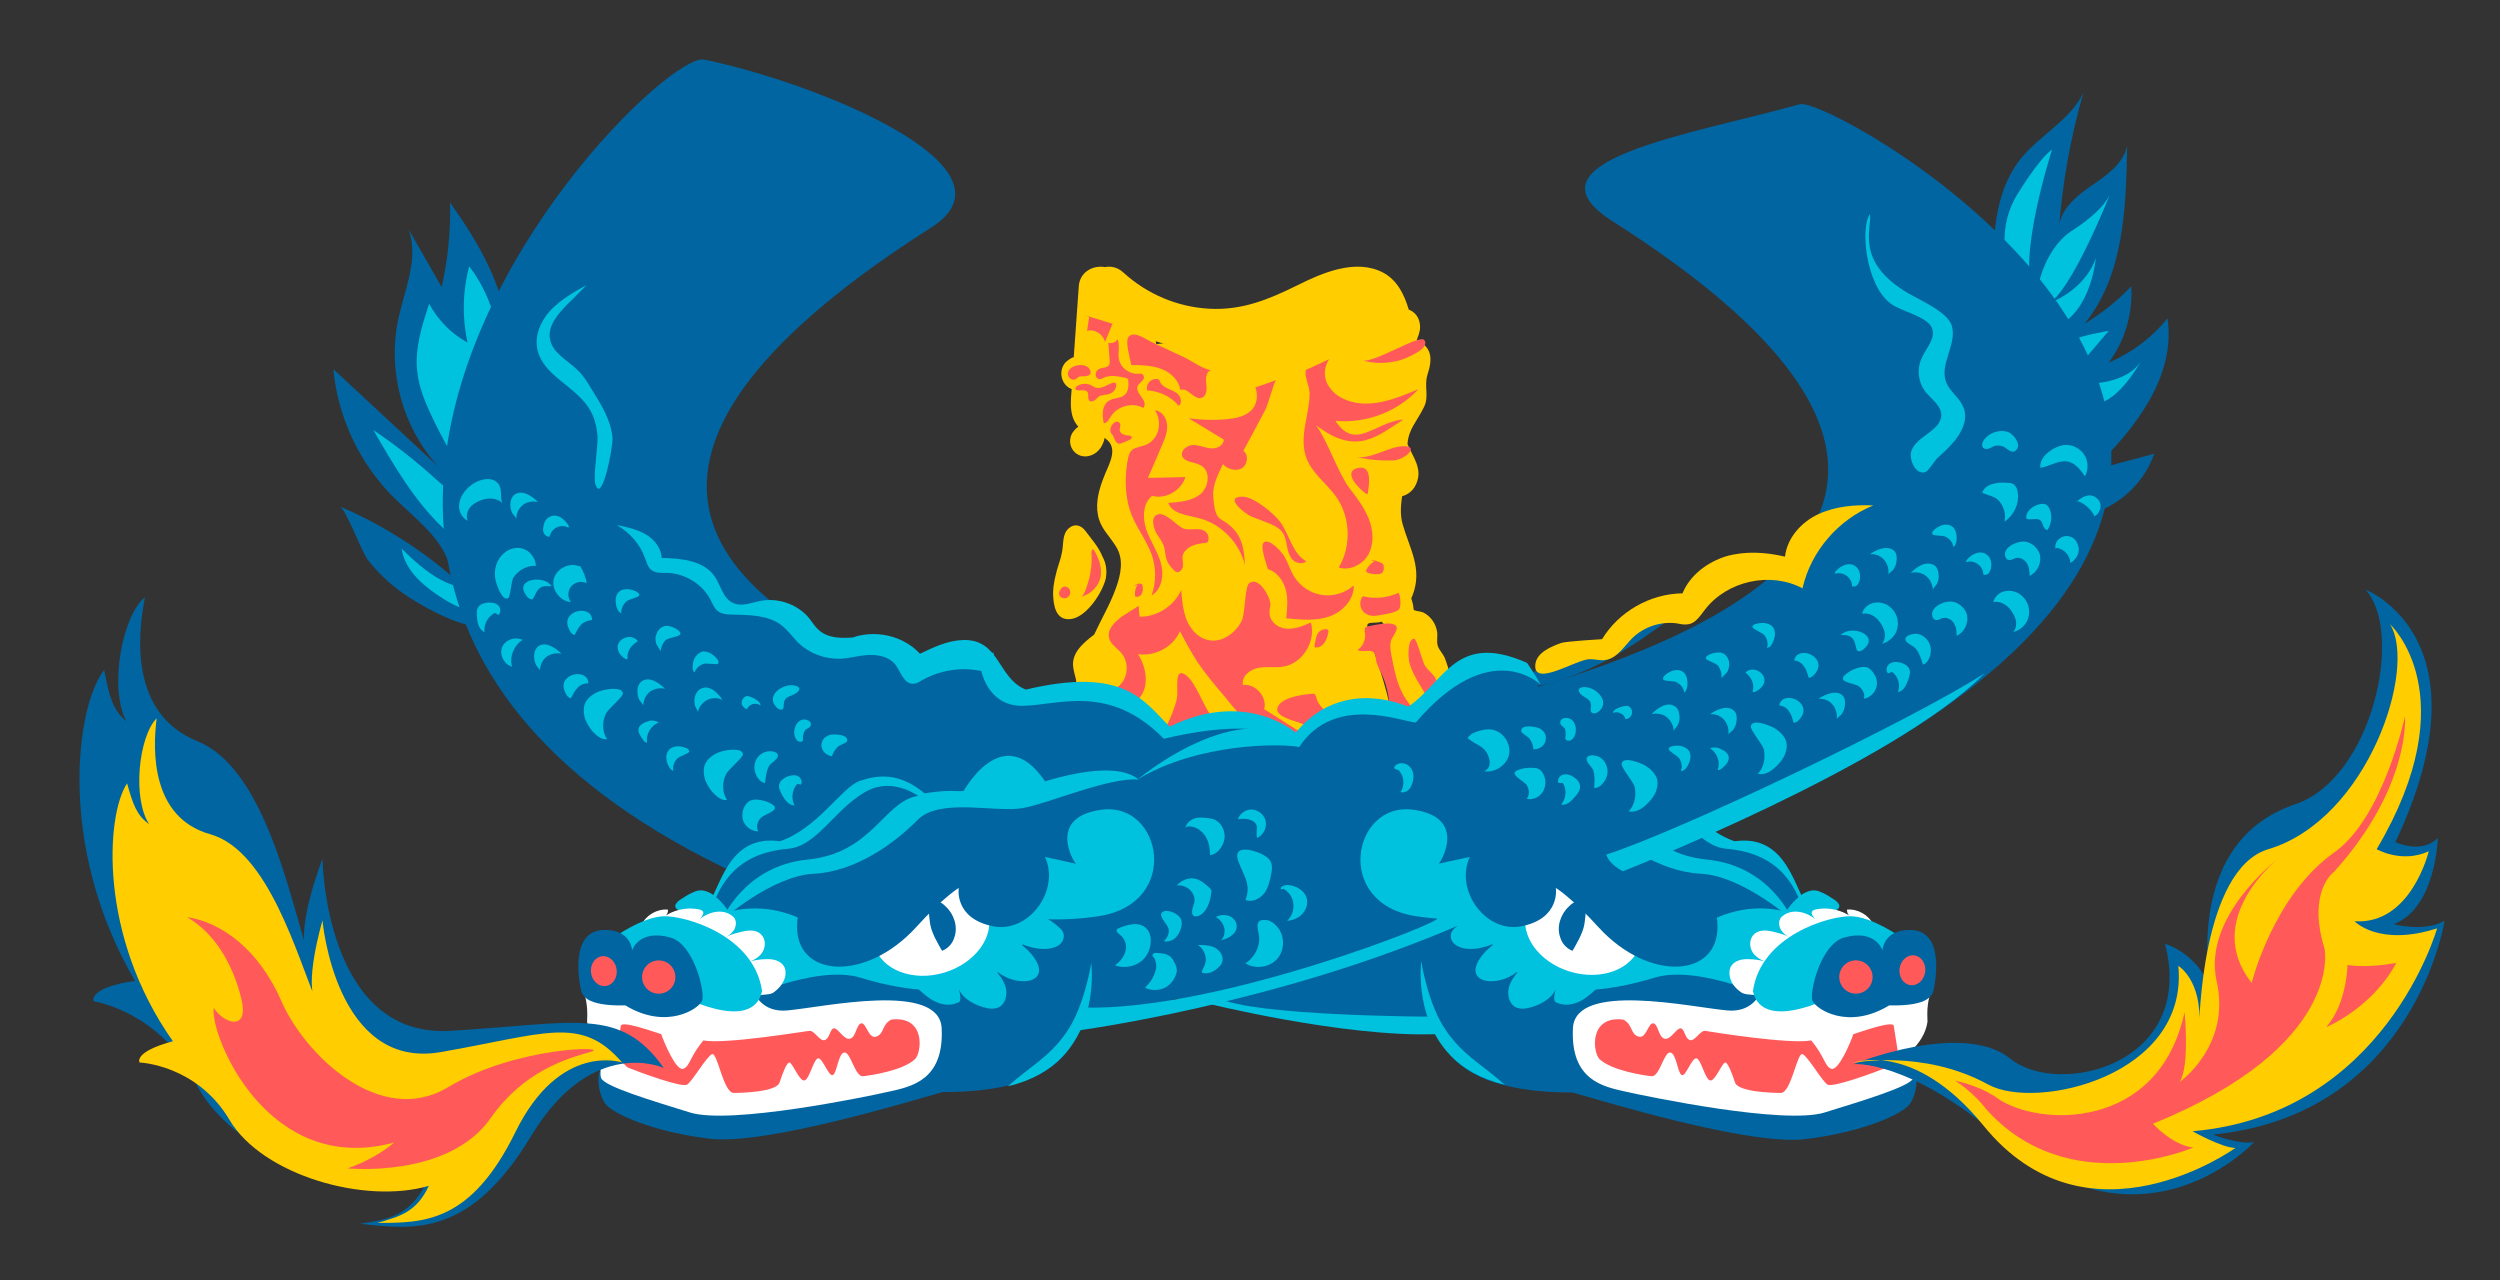 <?xml version="1.0" encoding="utf-8"?>
<!-- Generator: Adobe Illustrator 22.0.1, SVG Export Plug-In . SVG Version: 6.00 Build 0)  -->
<!DOCTYPE svg PUBLIC "-//W3C//DTD SVG 1.1//EN" "http://www.w3.org/Graphics/SVG/1.1/DTD/svg11.dtd">
<svg version="1.1" id="Layer_1" xmlns="http://www.w3.org/2000/svg" xmlns:xlink="http://www.w3.org/1999/xlink" x="0px" y="0px"
	 viewBox="0 0 600 307.3" style="enable-background:new 0 0 600 307.3;" xml:space="preserve">
<rect x="0" y="0" width="600" height="307.3" fill="#333333" stroke="none"/>
<style type="text/css">
	.st0{fill:#FFCD00;}
	.st1{fill:#FF595A;}
	.st2{fill:#0065A1;}
	.st3{fill:#00C1DE;}
	.st4{fill:#FFFFFF;}
</style>
<g>
	<g>
		<path class="st0" d="M257.4,86.2C257.4,86.2,257.4,86.2,257.4,86.2C257.3,86.2,257.3,86.2,257.4,86.2z"/>
		<path class="st0" d="M349.6,166.6c-1.4-2.9-1.7-5.9-2.9-8.8c-0.4-0.9-1.3-1.8-1.6-2.7c-0.4-1.2,0-2.3-0.2-3.5
			c-0.3-1.9-1.5-3.7-3.3-4.6c-0.7-0.3-1.7-0.3-2.3-0.6c-0.1-0.5-0.1-0.9-0.2-1.4c-0.1-0.5-0.3-1-0.4-1.4c0.1-0.2,0.2-0.5,0.3-0.7
			c2.5-6.4-0.7-11.2-2.4-17.2c-0.6-2.2-0.4-4.4-0.1-6.6c1.5-0.4,2.8-1.5,3.4-3c1.6-3.6-0.8-6.4-2.1-9.5c0.2-3.6,2.3-5.5,3.9-8.8
			c1.4-2.7,0-5,0.9-7.9c1.2-3.7,1.2-6.5-2.6-8.3c0.1-0.2,0.2-0.3,0.2-0.5c0.5-1.2,0.8-2.4,0.5-3.7c-0.3-1.5-1.3-2.6-2.6-3.1
			c-1.1-3.7-2.8-7.1-6.2-8.9c-6.6-3.4-14.6,0.1-20.6,3.1c-6.9,3.4-13.2,6-21,5.6c-7.7-0.4-15-3.5-20.7-8.7c-1.3-1.2-2.9-1.6-4.4-1.3
			c-2.8-0.5-6.1,1.1-6.3,4.7c-0.4,5.6-0.8,11.3-1.2,16.9c-0.1,0.1-0.2,0.1-0.3,0.1c-0.6,0.3-1.2,0.7-1.7,1.2
			c-1.6,1.8-1.2,4.8,0.9,6.1c0.2,0.1,0.4,0.2,0.6,0.3c0,0.4-0.1,0.8-0.1,1.2c-0.2,2.7-0.3,5.6,1.7,7.8c-0.6,0.4-1.1,1-1.5,1.6
			c-1,1.9-0.4,4.2,1.6,5.2c2,0.9,4.2-0.1,5.3-1.8c0.4-0.7,0.8-1.5,0.9-2.3c0.4,0.3,0.8,0.6,1.2,1.1c1.7,2.4-0.4,5.7-1.3,8.1
			c-1.2,3-2.1,6.1-1.5,9.3c0.6,3.2,2.7,4.9,4.3,7.5c2,3.1,1.2,6.8,0,10.1c-1.4,3.9-3.5,7.4-5.2,11.1c-2.8,2.1-5.6,4.6-5,8
			c0.3,2.1,0.9,2.6,0.7,5c-0.1,1.1-0.4,1.8-0.2,3c0.5,2.6,2.6,3.7,0.7,6.6c-1.8,2.7,2.5,5.2,4.3,2.5c0.1-0.2,0.3-0.4,0.4-0.6
			c0.2,0.5,0.4,1,0.6,1.5c2.3,5.6-0.6,12.3,4.3,16.8c4.4,4,11.5,3.9,17.1,4c7.7,0.1,15.5-0.7,23.1-2.3c6.5-1.4,14.3-3.2,19.8-7.2
			c12-8.6,2.8-27,0-37.9c-0.7-2.6,0-2.1,2.1-2.3c0.4,0,0.7-0.1,1.1-0.2c0.3,0.4,0.6,0.7,0.9,1c-0.1,0.4-0.1,0.8,0,1.2
			c0,0.2,0.1,0.4,0.2,0.6c-1,2.1-0.4,4.7,0.4,6.9c0.9,2.5,1.8,5.3,2.9,8c0.2,1.2,0.4,2.4,0.7,3.6c0.6,2.7,0.7,7,4,7.8
			c2.1,0.5,4.1-0.6,5.5-2.2c2.4-0.1,4.5-1.6,4.8-4.5C351.1,170,350.5,168.3,349.6,166.6z M277.5,82.6c0-0.2,0-0.3-0.1-0.5
			c0-0.1,0-0.2,0-0.2c0.6,0.2,1.2,0.4,1.9,0.6C278.7,82.4,278.1,82.5,277.5,82.6z"/>
	</g>
	<path class="st0" d="M264.6,133.6c-0.9-2.3-2.7-4.3-4.2-6.3c-1-1.3-2.6-1.7-3.9-0.5c-1.6,1.4-1.2,3.6-1.6,5.6
		c-0.1,0.5-0.2,1-0.3,1.4c-0.4,1.4-0.9,2.7-1.2,4.1c-0.4,1.5-0.8,3.7-0.6,5.7c0.2,2.8,1.2,5.6,4.6,4.9c3.6-0.8,7.2-6.3,8-9.7
		C265.7,137,265.5,135.2,264.6,133.6z"/>
</g>
<g>
	<g>
		<path class="st1" d="M271.2,122.5c1.2,3.8,3.9,6.9,5.2,10.6c1.1,3.1,1.1,6.6,0,9.8c2.5-1.5,3-5,2.2-7.8c-0.8-2.8-2.5-5.2-3.5-8
			c-0.9-2.8-0.9-6.2,1.4-8.1c3.3,0.9,7-1.3,8-4.5c-3,0.1-6,0.1-9,0.2c1.1-2.6,2.3-5.2,3.4-7.9c0.7-1.5,1.3-3.1,1.2-4.8
			s-1.3-3.4-2.9-3.5c1.3,1.9,1.3,4.7-0.1,6.6c-2.2,3.1-5.6,1.1-6.3,4.6C269.9,113.6,269.9,118.7,271.2,122.5z"/>
		<path class="st1" d="M275.5,93.7c2.8,0.2,5.6,1.5,7.4,3.7c0.8-0.6,0.6-1.9-0.1-2.7s-1.7-1-2.6-1.5c-0.9-0.4-1.8-1.1-2-2.1
			c-0.8-0.3-1.7-0.1-2.3,0.5c-0.6,0.6-0.8,1.5-0.5,2.3"/>
		<path class="st1" d="M271.5,87.6c2.4,0,4.9,0.1,7.1,0.9c2.3,0.8,4.3,2.7,4.7,5.1c1.7-0.8,3.2,2.4,5,1.9c1.3-0.3,1.4-2.1,1.2-3.4
			c-0.2-1.3,0-3.1,1.3-3.3c-1.5,0.2-5.3-2.5-6.7-3.1c-2.5-1.2-5-2.3-7.5-3.5c-1.5-0.7-4.4-2.9-5.7-1.4
			C269.9,81.9,271.3,86.2,271.5,87.6z"/>
		<path class="st1" d="M261.4,76.1c-0.2,1.1-0.3,2.2-0.5,3.3c1.8-0.5,3.9,0.8,4.3,2.7c0.6-1.5,1.2-2.9,1.8-4.4
			c-2.2-0.7-4.3-1.3-6.5-2"/>
		<path class="st1" d="M300.2,98.6c-1.5,1.4-3.7,1.8-5.7,2c-3.1,0.3-6.1,0.2-9.2-0.2c2.8,1.7,5.6,3.4,8.4,5.1c0,1.4-1.7,2.3-3.1,2.1
			c-1.4-0.1-2.8-0.8-4.2-0.8c-1.4,0-3,1.2-2.7,2.5c0.4,1.7,3,1.5,4.5,2.4c2.4,1.3,2,5.1-0.1,6.9c-2.1,1.7-5,1.9-7.7,2.1
			c0.9,2.6,4.4,2.9,7.1,3.6c5.5,1.3,10,5.9,11.3,11.4c-0.3-4-0.4-8-5.7-11c-1.6-0.9-1.7-3.4-1.9-5.3c-0.3-2.8,1.1-5.5,2.3-8
			c1.1,1.2,3.1,1.8,4.5,1c1.4-0.8,1.8-3.2,0.4-4.2c1.5-2.7,2.9-5.4,4.4-8.2c0.2-0.4,0.5-0.9,0.7-1.3c0.9-1.6,1.9-5.9,2.7-7.5
			c-0.1,0.2-4.3,1.5-4.9,1.8C302,94.8,301.7,97.3,300.2,98.6z"/>
		<path class="st1" d="M298,149c-1.5,3-4.8,5.4-8.1,4.6c-2.4-0.5-4.2-2.6-5.1-4.8c-0.9-2.3-1.1-4.7-1.3-7.2c-1.7,3.8-5.8,6.5-10,6.4
			c-0.1-0.9-0.2-1.7-0.2-2.6c-1.4,0.9-2.7,1.7-4.1,2.6c-1.7,1.3-3.6,3.1-3,5.2c0.4,1.5,1.9,2.3,2.9,3.5c1.9,2.2,1.7,5.8-0.4,7.8
			s-7.5,1.8-9.6-0.2c0,1.2,0.4,2.5-0.2,3.5c4.1,1.5,11.1,3.1,14.2,0.1c2.8-2.7,2.2-7.6,0-10.9c4.1,0.6,8.4-1.7,10.1-5.5
			c1.3,2.5,2.7,5.1,4.2,7.4c1.8,2.7,4,5.3,6.1,7.8c0.4,0.5,0.9,1,1.3,1.6c3,3.5,6.1,7.1,9.1,10.6l10.5-1.7c-3.7-2.4-7.2-4.6-11-7
			c0.8-2.9-2.1-6.2-5.1-5.8c-0.4-2,1.6-3.7,3.6-4.1c2-0.4,4,0,6-0.3c4.7-0.7,8-6.1,6.7-10.6c-1.8,0.8-3.7,1.6-5.7,1.5
			c-2-0.1-4-1.5-4.2-3.5c-0.1-0.7,0.1-1.5,0.2-2.2c0.1-1.7-2.7-6.9-5-5.3C298.7,140.5,298.9,147.3,298,149z"/>
		<path class="st1" d="M304.3,136.6c2.2,0.6,3.7,2.8,4.3,5c0.6,2.2,0.3,4.6,0.1,6.8c3.4,0.3,7,0.7,10.2-0.4c3.3-1.1,6.1-4.1,6-7.5
			c-2,1.8-4.9,2.7-7.6,2.3c-2.7-0.4-5.2-2-6.7-4.4c-1-1.6-1.5-3.5-2.5-5.1c-0.6-0.9-3.3-4-4.7-3.2
			C302.2,130.9,304,135.4,304.3,136.6z"/>
		<path class="st1" d="M300.4,124c1.1,0.4,2.3,0.9,3.4,1.3c1.5,0.6,3.1,1.2,4,2.5c0.7,1,0.9,2.2,1.1,3.4s0.6,2.4,1.4,3.2
			s2.4,1.1,3.2,0.3c-3.4-1.9-4-6.4-6.3-9.5c-1.5-2-6.3-6-9-6C293.6,119.2,298.6,123.2,300.4,124z"/>
		<path class="st1" d="M313.6,110.1c1.4,3.5,4.7,5.9,7,9c3.5,4.9,3.8,11.9,0.7,17.1c2.7,0.9,5.9-0.8,7.2-3.3c1.3-2.5,1.1-5.7,0-8.4
			s-2.8-5-4.6-7.3c-2.7-3.5-5.4-11.7-8.1-15.2c9.8,7.6,14.8,2.6,21-1.3c-6.8,0.5-11.5,7.7-16.3,0.3c7.3,0.7,15-2.2,19.9-7.6
			c-5.5,2.4-11.8,4.8-17.3,2.6c-1.9-0.7-3.5-2-4.5-3.8s-0.8-4.3,0.4-6l-5.6,2.6c-0.4,1.6,0.9,3.9,0.9,5.6
			C314.3,99.6,311.6,104.9,313.6,110.1z"/>
		<path class="st1" d="M325.5,109.6c2.9,0.8,6,1,9,0.9c2.7-0.2,6.5-3.6,2.1-3.4C333.3,107.2,328.7,110.4,325.5,109.6z"/>
		<path class="st1" d="M327,86.5c2.8,0.8,5.9,0.8,8.8,0c1.2-0.3,7.7-2.8,6-4.9C340.7,80.2,329.5,87.3,327,86.5z"/>
		<path class="st1" d="M335.6,142.3c-2.6,1.2-5.7,1.5-8.5,0.8c-0.8,0.9-0.8,2.3-0.2,3.3s1.9,1.5,3.1,1.4c1.1-0.1,4.8-0.7,5.6-1.4
			C336.6,145.6,335.9,142.2,335.6,142.3z"/>
		<path class="st1" d="M341.9,159.6c0.8,1.5,2.7,2.4,2.9,4.1c0.4,4.3,3.1,3.6,4.5,5.3c-1.5,0.4-3.3,1.1-4.9,1.5
			c-1.1-1.9-2.4-4.1-3.5-5.9c-1.1-1.8-2.2-3.7-2.7-5.8c-0.2-0.9-0.5-5.5,1.2-5.5C340,153.3,341.4,158.7,341.9,159.6z"/>
		<path class="st1" d="M296.6,180.2l-18.9-3.4c2-0.4,4.6-7.8,4.8-9.4c0.3-2.1-0.8-7.6,2.2-5.3c2.2,1.7,4,6.9,5.7,9.3
			C292.7,174.6,294.1,177.4,296.6,180.2z"/>
		<path class="st1" d="M264.2,138.1c-0.3,2.4-2.3,4.5-4.7,5.1c0.8-0.2,1.7-3.6,1.9-4.3c0.4-1.6,0.6-3.3,0.6-5
			c-0.1-1.5-0.1-3.3,1.1-0.9C263.9,134.6,264.4,136.3,264.2,138.1z"/>
		<path class="st1" d="M254.7,141.5c-0.6,0.3-0.7,1.2-0.2,1.7s1.3,0.5,1.8,0.1c0.5-0.4,0.7-1,0.5-1.6s-0.8-1-1.4-0.9
			s-1.1,0.7-0.9,1.3"/>
	</g>
	<path class="st1" d="M273.1,92.5c-0.5,0.9,0.2,1.9,0.8,2.7c0.6,0.8,1.2,1.9,0.5,2.7c-2.5-1.4-6.1-0.5-7.7,1.9
		c-0.5,0.7-0.9,1.7-1.8,1.8c-0.2-1-0.3-2-0.2-2.9c0.1-1,0.6-2,1.4-2.5c1.2-0.8,2.9-0.5,3.9-1.5c0.8-0.8,0.9-2.1,0.8-3.2
		c0-0.2,0-0.5-0.2-0.6c-0.1-0.1-0.3-0.2-0.4-0.2c-1.8-0.4-3.8-0.8-5.4,0c-0.3,0.1-0.5,0.3-0.8,0.3c-0.7,0.1-1.2-0.8-1-1.5
		c0.2-0.7,0.9-1.1,1.6-1.2c0.5-0.1,1-0.1,1.4-0.5c0.4-0.4,0.4-1,0.3-1.5c-0.1-1.3-0.2-2.7-0.3-4c0.8,0.2,1.8-0.1,2.2-0.9
		c0.6,1.4,0.1,3.1,0.3,4.6c0.3,2,2.1,3.5,4,3.7c0.6,0.1,1.6-0.3,1.9,0.4C275,91.1,273.5,91.8,273.1,92.5z"/>
	<path class="st1" d="M256.3,89.9c0.1,0.7,0.8,1.4,1.6,1.2c0.5-0.1,0.7-0.6,1.1-0.7c0.6-0.2,0.9,0,1.4-0.1c0.9-0.1,1.8-0.4,1.1-1.7
		C260.5,86.8,256.1,87.6,256.3,89.9z"/>
	<path class="st1" d="M267,91.9c0.3-0.1,0.6-0.1,0.8,0.1c0.1,0.1,0.1,0.3,0.1,0.4c0,0.9-0.6,1.7-1.5,2.1c-0.8,0.3-1.8,0.2-2.6,0.6
		c-0.4,0.3-0.7,0.7-1,0.9c-0.4,0.3-0.9,0.5-1.3,0.2c-0.6-0.5-0.1-1.5-0.5-2.1c-0.4-0.6-1.3-0.4-2-0.4c-0.4,0-1-0.1-0.9-0.5
		c0-0.2,0.2-0.3,0.3-0.5c1.1-0.7,2.6-0.8,3.7-0.1c0.2,0.1,0.5,0.3,0.7,0.4C264.3,93.5,265.7,92.3,267,91.9z"/>
	<path class="st1" d="M266.6,103.8c0.1,0.3,0.4,0.5,0.5,0.7c0.4,0.7,0.5,1.6,1.2,1.9c0.4,0.2,0.9,0,1.3-0.2c0.5-0.2,1-0.4,1.4-0.6
		c0.3-0.1,0.7-0.4,0.6-0.7c-0.1-0.3-0.5-0.4-0.9-0.4c-0.7,0-1.6-0.3-1.9-1c-0.3-0.6,0.4-1.4-0.1-2
		C267.7,100.4,266,102.6,266.6,103.8z"/>
	<path class="st1" d="M277.6,128.1c0.6,0.9,1.3,1.8,1.7,2.9c0.4,1.2,0.3,2.4,0.8,3.6c0.3,0.7,0.8,1.4,1.4,2c0.3,0.3,0.6,0.7,1,0.7
		c0.7,0.1,1.3-0.7,1.4-1.4c0.1-0.7-0.1-1.5-0.1-2.2c0.1-1.2,1.1-2.1,2.1-2.6c1-0.5,2.2-0.7,3.4-0.8c0.2,0,0.4-0.1,0.5-0.2
		c0.1-0.1,0.2-0.3,0.2-0.5c0.2-0.7-0.1-1.5-0.7-2c-1.4-1.2-3.7-0.1-5.4-0.8c-0.6-0.3-1.2-0.8-1.7-1.2c-0.8-0.7-3-2.5-4.1-2.2
		C275.9,123.8,276.9,126.9,277.6,128.1z"/>
	<path class="st1" d="M315.5,154.9c0,0.1,0,0.3,0,0.4c0.1,0.1,0.2,0.1,0.3,0.1c0.4,0,0.7-0.1,1-0.2c0.4-0.2,0.8-0.6,1.1-1
		c0.5-0.7,0.7-1.5,0.9-2.4c0.3-1.1-1-0.8-1.6-0.6C315.8,151.9,315.8,153.5,315.5,154.9z"/>
	<path class="st1" d="M330,134.6c-0.8,0.5-1.6,1.2-2,2c-0.1,0.2-0.2,0.3-0.1,0.5c0.1,0.3,0.4,0.4,0.7,0.5c0.7,0.2,1.4,0.2,2.1,0.2
		c0.4,0,0.8-0.1,1.1-0.4c0.3-0.3,0.3-0.9,0.3-1.3c0-0.2,0-0.5-0.2-0.7c-0.1-0.2-0.4-0.3-0.6-0.4c-0.5-0.2-0.9-0.3-1.4-0.5
		c-0.3-0.1-0.6-0.1-0.7,0.1"/>
	<path class="st1" d="M273.1,140.2c-0.6,0.8-0.8,1.9-0.7,2.9c0.6,0.4,1.5-0.1,1.7-0.8c0.3-0.7,0.2-1.4,0-2.1
		c-0.6-0.3-1.5-0.1-1.9,0.5"/>
	<path class="st1" d="M327.9,118.5c0.1,0,0.2,0.1,0.2,0.1c0.1,0,0.2-0.2,0.2-0.4c0.3-2.1,1.1-6.9-2.7-5.8
		C322.2,113.5,326.4,117.5,327.9,118.5z"/>
	<path class="st1" d="M328.4,150.3c-0.2,0-0.4,0.1-0.6,0.2c-0.4,0.3-0.3,1-0.2,1.5c0.2,1.5-0.5,3.2-1.8,4c1.3,0.7,3.3-0.4,4.1,0.8
		c0.2,0.4,0.3,0.9,0.3,1.3c0.2,1.5,1,2.8,1.6,4.1c1.3,2.9,1.7,6.2,1.9,9.4c0,0.6,0.1,1.2,0.5,1.6c0.3,0.3,0.7,0.4,1.1,0.5
		c1,0.2,1.9,0.3,2.9,0.3c1,0,2.1-0.4,2.3-1.3c0.1-0.5-0.3-1-0.6-1.5c-1.2-1.6-2.5-3.2-3.4-5c-1.4-2.7-1.9-5.7-2.5-8.6
		c-0.2-1.2-0.5-2.5-0.2-3.7c0.2-0.9,1.7-2.6,1.4-3.4C334.6,148.8,329.7,150.1,328.4,150.3z"/>
	<path class="st1" d="M314.9,166.5c0.2,0,0.4,0,0.6,0.1c0.3,0.2,0.3,0.5,0.4,0.8c0.4,1.9,2.2,3.1,3.4,4.6c0.7,0.9,1.2,2,0.7,3
		c-0.4,0.8-1.2,1.2-2,1.6c-0.2,0.1-0.4,0.2-0.6,0.2c-0.2,0-0.4-0.2-0.6-0.4c-1.5-1.3-3.2-2.3-5.1-3c-1.7-0.6-6.7-1.7-4.7-4.3
		C308.5,167.2,312.8,166.7,314.9,166.5z"/>
</g>
<path class="st2" d="M81.5,121.5c9.7,4.2,18.8,9.8,26.8,16.7c-0.6-7.9-8.1-13.2-13.7-18.7c-8.3-8.2-13.5-19.3-14.6-30.9
	c8.4,7.8,16.8,15.6,25.2,23.4C96.7,102.7,93,89.3,95.5,77c1.5-7.3,5.1-14.8,2.6-21.9c2.6,4.6,5.3,9.2,7.9,13.8
	c1.5-6.7,2.2-13.5,2-20.3c6.8,9.5,12.9,20,14,31.6c1.5,16.1-6.6,32.5-2.1,48c1.4,4.9,4.2,9.7,3.8,14.9c-1,13.7-17.3,5.2-23.7,1.4
	c-4.5-2.6-8.5-6-11.7-10.1C86.8,132.5,83,122.1,81.5,121.5z"/>
<path class="st2" d="M484.8,38.3c4.6-5.8,12-9.4,15.2-16c-3.1,10.8-5.1,22-5.9,33.2c-0.2-4.5,3.7-8.1,7.5-10.7s8-5.4,8.9-9.8
	c-0.2,14.9-0.8,31.2-10.2,42.7c4.1-2.5,7.9-5.5,11.2-9c0.4,6.5-1.5,13.1-5.4,18.3c5.5-2.3,10.4-6,14.1-10.6
	c2.1,14-7.9,26.7-18.1,36.5c5-1.3,9.9-2.7,14.9-4c-2.7,8-10.2,14.1-18.5,15.1c0-13.8-3.8-27.5-10.8-39.4c-4.1-6.9-9-12.9-9.2-21.2
	C478.3,54.8,479.4,45.2,484.8,38.3z"/>
<path class="st3" d="M112.6,63.9c-1.6,6-1.7,12.3-0.4,18.3c-3.9-2.1-7.1-5.4-9.2-9.3c-1.8,5.4-3.6,11.1-2.8,16.8
	c0.4,3.2,1.6,6.2,2.9,9.1c3.2,7,7.2,13.6,11.2,20.1c-3.4,1.4-6.9-1.4-9.7-3.9c-4.7-4.3-9.7-8.2-15-11.8c4.8,8.3,9.7,16.8,16.7,23.5
	c4.4,4.2,9.9,8.1,11.3,14c-3.8,1.3-8.1,0.4-11.7-1.5s-6.6-4.7-9.5-7.5c0.7,4.8,4.6,8.4,8.6,11.1c2.5,1.7,5.3,3.3,8.3,3.8
	c3,0.5,6.3-0.1,8.5-2.3c1.9-1.9,2.7-4.8,2.4-7.4c-0.2-2.7-1.3-5.2-2.7-7.6c-0.5-0.9-1.1-1.8-1.3-2.9c-0.3-1.7,0.4-3.3,0.8-4.9
	c2.1-7.9-2.3-16.1-1.3-24.2c0.3-2.8,1.3-5.6,1.2-8.5c-0.1-2.6-1.1-5.2-1.4-7.9C118.8,74.8,116.4,68.9,112.6,63.9z"/>
<path class="st3" d="M483,67.6c0,0-5.2-11.3,1.5-21.5c0,0,5-8.2,8-10.2c0,0-9.2,28.5-3.8,35.3c0,0,1-11,8.8-16s9-8.8,9-8.8
	s-9.5,24-15,26.5c0,0,8.8-3,11.5-11c0,0-1,12.8-9.5,16.5l-10-10.2L483,67.6z"/>
<path class="st3" d="M498.3,81.4c0.8-0.8,7.8-2,7.8-2l-6.8,8L498.3,81.4z"/>
<path class="st3" d="M502.5,91.9c0.8,0.2,8.2-0.5,11.2-5c0,0-5,9.2-10.5,10L502.5,91.9z"/>
<path class="st2" d="M356,190.6c-24.8-0.4-300.3-29.3-132.5-136c22.8-14.5-27.8-34.8-54.5-40.3c-15.5-3.2-208.5,197.3,171,232.6
	C378.9,250.5,356,190.6,356,190.6z"/>
<path class="st2" d="M238.3,186.5c24.8-0.4,316.5-26.7,148.7-133.4c-22.8-14.5,18.8-20.8,45-28.1c9.7-2.7,247,132.1-178,218.9
	C215.7,251.7,238.3,186.5,238.3,186.5z"/>
<path class="st2" d="M328.3,188.6c-2.7,2.4-27.8,27.2-27.8,27.2s11.2,27.5,19.5,28.8s21.8,0.8,24.2,2.8s3.3,14.8,33.2,14.8
	c6.5,1.8,42.2,12.8,55.8,11.2s23.5-6,25.2-8.5s2.4-7.7,0.2-9.3c-1.8-1.2,3-8,3.8-10.5s-1.2-3.8,0-5.8s1.5-5.8,0.2-10
	s-8.6-3.1-11.4-4.8c-3.5-1-10.5-7.3-17.1-6.5c-3.5-4.2-5-17.8-17.8-16c-9.2-3.2-14.8-13-19.2-14.5s-9.5-2-15.5,3
	c-7.5-1.2-9.2-0.2-9.2-0.2s-9.5-18-19.8-2.8C346,185.4,334.5,183.1,328.3,188.6z"/>
<path class="st1" d="M459.3,241.6c0,0-31.5,5.2-39,4.2s-31.8-8.8-38.8-3s-3.2,17,9.5,17.8s32.8,7.2,42.2,4.8s24.2-6.5,25.2-7.8
	s-0.2-9.3,1-10.8S459.3,241.6,459.3,241.6z"/>
<path class="st4" d="M423.8,233.8c0,0-0.5,9.5-9.3,8.7c-8.8-0.8-36.5-7-37,4.3c-0.6,12.5,7.3,14,12.7,15.2c5.3,1.2,38,8,47.7,5
	c9.7-3,20.3-6.2,21.3-8.2s-2.3-11.8-2.3-11.8s-1.8,8.3-4.3,9.3s-12.7,4.8-14,4c-1.3-0.8-4.7-6.8-6-7.3c-1.3-0.5-2.7,9.3-5.2,9.3
	s-10.3-0.3-11-2.5c-0.7-2.2-1.7-4.7-2.3-4.8c-0.7-0.2-2.5,4.7-3.7,4.3c-1.2-0.3-2.2-5.3-3.3-5.3c-1.2,0-2.5,4.5-3.5,4
	s-1.3-5.4-2.8-5.4s-2.5,5.8-4.4,5.7c-1.8-0.2-9.5-1.3-12.5-4.1c-1.6-1.5-2.7-10.5,5.7-9.5c2.4,1.3,1.6,3.5,3.7,4.1
	c1.8,0.5,2.3-3.4,3.5-3.2c1.2,0.2,1.2,3.3,2.7,3.7c1.5,0.3,2.8-2.5,3.8-2.5s1,2.3,2.2,2.8c1.2,0.5,2.5-2.3,3.7-2.2
	c1.2,0.2,20.3,3.3,25.5,2.3c3.3,4,3.2,6.2,4.8,6.8c1.7,0.7,4.7-6.5,5.3-8.3c2.2-0.7,9.5-3.3,9.7-2c0.2,1.3,1.3,8.3,1.3,8.3
	s6-3.5,6.8-9.3c-0.3-4.5,0.7-6.7,0.7-6.7s-9-6-9.7-5.7C452.8,233.1,423.8,233.8,423.8,233.8z"/>
<path class="st0" d="M372.5,190.3c0,0-9.5-18-19.8-2.8c0,0,1.9,6,8.7,5.8C368.3,193.1,372.5,190.3,372.5,190.3z"/>
<path class="st3" d="M349.2,222.7c-0.4,0.3-0.7,0.7-0.9,1.2c-0.3,0.9,0,1.9,0.6,2.5s1.5,1,2.4,1.2c2.7,0.5,5.5-0.3,8-1.5
	c-1.6,1-3,2.3-4.1,3.9c-0.8,1.2-1.5,2.7-0.8,4c0.6,1.1,2.1,1.5,3.4,1.5c2.6,0,5.2-1.1,7-2.9c-1.1,1.3-2.3,2.8-2.7,4.5
	c-0.4,1.7,0.1,3.8,1.6,4.6c1.2,0.6,2.6,0.4,3.9,0c2.7-0.8,5.5-2.5,6.1-5.3c-0.4,1-0.6,2-0.7,3c0,0.3,0,0.5,0.1,0.8
	c0.1,0.3,0.4,0.4,0.7,0.5c1.8,0.8,3.9,0.4,5.6-0.5c1.7-0.9,3.1-2.3,4.5-3.6c0.5-0.5,1-1,1.1-1.7c-1.8,0.1-3.7,0.2-5.5,0.3
	c-1,0.1-2.1,0.1-3.1-0.1c-1.2-0.2-2.4-0.8-3.5-1.4c-3.9-2-7.7-4.5-9.8-8.3c-0.6-1.1-1.1-2.4-2-3.4c-1.2-1.4-3.8-3-5.6-2.7
	C353.2,219.6,350.9,221.1,349.2,222.7z"/>
<path class="st3" d="M434.1,217.9c-3.5-4.2-5-17.8-17.8-16c-9.2-3.2-14.8-13-19.2-14.5s-9.5-2-15.5,3c-7.5-1.2-9.2-0.2-9.2-0.2
	l9.4,1.8c0,0,6.8-6.1,14.1-1.9s11.6,13,18.4,13.6s13.6,3.1,17.4,11.8C435.1,223.4,442.1,216.6,434.1,217.9z"/>
<path class="st3" d="M430.3,220.9c0,0-5.3-13.1-20.6-14.6s-18.1-13.4-26-15.2s-25-1.5-25-1.5s-21.2-8.6-28.5-2.5
	c7.1-0.6,21,5.5,27.6,6.8s20.1-2.6,25.5,2.9s14.8,12.4,24.9,12.9S430.3,220.9,430.3,220.9z"/>
<path class="st3" d="M432.9,214.4c0.8-0.4,1.7-0.8,2.6-0.7c0.8,0,1.5,0.4,2.2,0.7c1,0.5,1.9,1.1,2.8,1.7c0.5,0.4,1.1,1,0.9,1.6
	c-0.1,0.3-0.4,0.6-0.8,0.8c-2,1.2-4.6,1.5-6.4,2.9c-0.5,0.4-0.9,0.9-1.5,1.2c-1,0.5-2.3,0.3-3.5-0.1
	C425.5,221.1,431,215.4,432.9,214.4z"/>
<path class="st3" d="M355.3,217.6c0,0.4,1.9,29.1,41.6,17.1c11-3.5,30.4,5.9,30.4,5.9l11.5-16.8c0,0-12.1-10.6-27.8-3.1
	C399.1,226.4,355.3,217.6,355.3,217.6z"/>
<ellipse transform="matrix(0.287 -0.958 0.958 0.287 57.386 522.832)" class="st4" cx="380" cy="222.9" rx="10.9" ry="14.2"/>
<path class="st3" d="M364.4,203.8c-5.1,0.2-19.1,3.5-19.1,3.5c0.5-0.4,7.1-11.3-6.4-13c-14.3-1.7-19,22.6,1,25.6S371,216,371,216
	L364.4,203.8z"/>
<path class="st4" d="M415.2,234.6c-0.2-0.8-0.2-1.7,0.1-2.4c0.7-1.6,2.7-2.1,4.4-2c1.6,0,3.2,0.3,4.7,0.8c-1.5-0.4-3-1.2-3.8-2.5
	s-0.8-3.2,0.4-4.3c1.4-1.3,3.5-0.9,5.3-0.4c1.2,0.3,2.4,0.6,3.3,1.4c-0.8-0.6-1.5-1.1-2.1-1.9c-0.5-0.8-0.7-1.9-0.3-2.7
	c0.2-0.5,0.7-0.8,1.1-1.1c2.6-1.6,6.3-0.3,8.3,2c-0.6-0.5-1.2-1.1-1.6-1.8c-0.1-0.2-0.2-0.4-0.2-0.6c0-0.6,0.7-0.8,1.3-0.9
	c2.9-0.5,5.9,0.2,8.3,1.9c-0.7-0.3-1.2-1-1.1-1.8c2.6-0.2,5.2,1.3,6.3,3.6c-1.9,1-4.2,0.8-6.3,1c-3.5,0.4-6.8,2-9.5,4.1
	c-2.7,2.2-4.9,5-6.8,8c-1.2,1.9-2.5,4-4.6,4.4c-1.2-1-2.9-0.4-4.3-1.1C416.7,237.4,415.6,236.2,415.2,234.6z"/>
<path class="st3" d="M456.3,225c0,0-6.9-5-12.1-5.1s-21.6,4.6-23.5,18c2.4,10.5,20.5,0.6,20.5,0.6l20.1-1.5L456.3,225z"/>
<path class="st2" d="M442.6,225c-5.7,1.6-8.4,13.3-7.6,15.2c0.9,2,8.5,7.1,18.4,1.1c9.7,0.2,10.4-2.5,10.7-3.9
	c0.3-1.4,2.8-13.8-5.3-14.2c-6.8-0.3-7,4.9-7,4.9S450.2,222.9,442.6,225z"/>
<g>
	
		<ellipse transform="matrix(7.701132e-02 -0.997 0.997 7.701132e-02 177.323 660.487)" class="st1" cx="445.4" cy="234.5" rx="4" ry="4"/>
	<ellipse transform="matrix(0.13 -0.992 0.992 0.13 168.204 657.603)" class="st1" cx="458.7" cy="233" rx="3.6" ry="3.1"/>
</g>
<path class="st2" d="M380.4,216c0.2,1.6,0.2,2.8,0.1,3.8c-0.1,1-0.2,1.9-0.4,2.7c-0.2,0.8-0.5,1.5-0.9,2.4c-0.5,0.9-0.9,1.8-1.8,3.3
	c-1.5-0.6-2.5-1.8-2.9-3.1c-0.5-1.3-0.5-2.8-0.1-4.1c0.4-1.3,1.1-2.5,2.1-3.4C377.4,216.6,378.7,215.9,380.4,216z"/>
<path class="st2" d="M395.2,217.6c0.1,0.4-14.9-25.3-33.3-19.2c-18.3,6.1-8.4,26.3,3.3,23.9c9.4-1.9,8.2-9.2,8.2-9.2
	s3.8,2.3,10.3,9.5c12,13.1,28.8,12.1,28.5-0.5C412,208.5,393.6,210.7,395.2,217.6z"/>
<path class="st3" d="M341.1,230.7c0,0-3.2,24.2,20,29.6c-6-5.3-9.8-6.9-14-12.9C342.7,241.2,341.1,230.7,341.1,230.7z"/>
<path class="st2" d="M275.3,188.6c2.7,2.4,27.8,27.2,27.8,27.2s-3.8,20.8-12,22s-29.2,7.5-31.7,9.5s-3.3,14.8-33.2,14.8
	c-6.5,1.8-42.2,12.8-55.8,11.2s-23.5-6-25.2-8.5s-2.4-7.7-0.2-9.3c1.8-1.2-3-8-3.8-10.5s1.2-3.8,0-5.8s-1.5-5.8-0.2-10
	s8.6-3.1,11.4-4.8c3.5-1,10.5-7.3,17.1-6.5c3.5-4.2,5-17.8,17.8-16c9.2-3.2,14.8-13,19.2-14.5s9.5-2,15.5,3c7.5-1.2,9.2-0.2,9.2-0.2
	s9.5-18,19.8-2.8C257.5,185.4,269,183.1,275.3,188.6z"/>
<path class="st1" d="M144.3,241.6c0,0,31.5,5.2,39,4.2s31.8-8.8,38.8-3s3.2,17-9.5,17.8s-32.8,7.2-42.2,4.8s-24.2-6.5-25.2-7.8
	s0.2-9.3-1-10.8S144.3,241.6,144.3,241.6z"/>
<path class="st4" d="M179.7,233.8c0,0,0.5,9.5,9.3,8.7c8.8-0.8,36.5-7,37,4.3c0.6,12.5-7.3,14-12.7,15.2c-5.3,1.2-38,8-47.7,5
	c-9.7-3-20.3-6.2-21.3-8.2s2.3-11.8,2.3-11.8s1.8,8.3,4.3,9.3s12.7,4.8,14,4s4.7-6.8,6-7.3s2.7,9.3,5.2,9.3s10.3-0.3,11-2.5
	c0.7-2.2,1.7-4.7,2.3-4.8c0.7-0.2,2.5,4.7,3.7,4.3c1.2-0.3,2.2-5.3,3.3-5.3s2.5,4.5,3.5,4s1.3-5.4,2.8-5.4s2.5,5.8,4.4,5.7
	c1.8-0.2,9.5-1.3,12.5-4.1c1.6-1.5,2.7-10.5-5.7-9.5c-2.4,1.3-1.6,3.5-3.7,4.1c-1.8,0.5-2.3-3.4-3.5-3.2c-1.2,0.2-1.2,3.3-2.7,3.7
	c-1.5,0.3-2.8-2.5-3.8-2.5s-1,2.3-2.2,2.8c-1.2,0.5-2.5-2.3-3.7-2.2s-20.3,3.3-25.5,2.3c-3.3,4-3.2,6.2-4.8,6.8
	c-1.7,0.7-4.7-6.5-5.3-8.3c-2.2-0.7-9.5-3.3-9.7-2c-0.2,1.3-1.3,8.3-1.3,8.3s-6-3.5-6.8-9.3c0.3-4.5-0.7-6.7-0.7-6.7s9-6,9.7-5.7
	S179.7,233.8,179.7,233.8z"/>
<path class="st3" d="M231,190.3c0,0,9.5-18,19.8-2.8c0,0-1.9,6-8.7,5.8S231,190.3,231,190.3z"/>
<path class="st3" d="M254.3,222.7c0.4,0.3,0.7,0.7,0.9,1.2c0.3,0.9,0,1.9-0.6,2.5c-0.6,0.7-1.5,1-2.4,1.2c-2.7,0.5-5.5-0.3-8-1.5
	c1.6,1,3,2.3,4.1,3.9c0.8,1.2,1.5,2.7,0.8,4c-0.6,1.1-2.1,1.5-3.4,1.5c-2.6,0-5.2-1.1-7-2.9c1.1,1.3,2.3,2.8,2.7,4.5
	c0.4,1.7-0.1,3.8-1.6,4.6c-1.2,0.6-2.6,0.4-3.9,0c-2.7-0.8-5.5-2.5-6.1-5.3c0.4,1,0.6,2,0.7,3c0,0.3,0,0.5-0.1,0.8
	c-0.1,0.3-0.4,0.4-0.7,0.5c-1.8,0.8-3.9,0.4-5.6-0.5c-1.7-0.9-3.1-2.3-4.5-3.6c-0.5-0.5-1-1-1.1-1.7c1.8,0.1,3.7,0.2,5.5,0.3
	c1,0.1,2.1,0.1,3.1-0.1c1.2-0.2,2.4-0.8,3.5-1.4c3.9-2,7.7-4.5,9.8-8.3c0.6-1.1,1.1-2.4,2-3.4c1.2-1.4,3.8-3,5.6-2.7
	C250.3,219.6,252.6,221.1,254.3,222.7z"/>
<path class="st3" d="M169.4,217.9c3.5-4.2,5-17.8,17.8-16c9.2-3.2,14.8-13,19.2-14.5s9.5-2,15.5,3c7.5-1.2,9.2-0.2,9.2-0.2l-9.4,1.8
	c0,0-6.8-6.1-14.1-1.9s-11.6,13-18.4,13.6s-13.6,3.1-17.4,11.8C168.4,223.4,161.4,216.6,169.4,217.9z"/>
<path class="st3" d="M173.2,220.9c0,0,5.3-13.1,20.6-14.6s18.1-13.4,26-15.2s25-1.5,25-1.5s21.2-8.6,28.5-2.5
	c-7.1-0.6-21,5.5-27.6,6.8s-20.1-2.6-25.5,2.9s-14.8,12.4-24.9,12.9S173.2,220.9,173.2,220.9z"/>
<path class="st3" d="M170.6,214.4c-0.8-0.4-1.7-0.8-2.6-0.7c-0.8,0-1.5,0.4-2.2,0.7c-1,0.5-1.9,1.1-2.8,1.7c-0.5,0.4-1.1,1-0.9,1.6
	c0.1,0.3,0.4,0.6,0.8,0.8c2,1.2,4.6,1.5,6.4,2.9c0.5,0.4,0.9,0.9,1.5,1.2c1,0.5,2.3,0.3,3.5-0.1C178,221.1,172.5,215.4,170.6,214.4z
	"/>
<path class="st3" d="M248.3,217.6c0,0.4-1.9,29.1-41.6,17.1c-11-3.5-30.4,5.9-30.4,5.9l-11.5-16.8c0,0,12.1-10.6,27.8-3.1
	C204.4,226.4,248.3,217.6,248.3,217.6z"/>
<ellipse transform="matrix(0.958 -0.287 0.287 0.958 -54.594 73.591)" class="st4" cx="223.5" cy="222.9" rx="14.2" ry="10.9"/>
<path class="st3" d="M239.1,203.8c5.1,0.2,19.1,3.5,19.1,3.5c-0.5-0.4-7.1-11.3,6.4-13c14.3-1.7,19,22.6-1,25.6s-31.1-3.9-31.1-3.9
	L239.1,203.8z"/>
<path class="st4" d="M188.4,234.6c0.2-0.8,0.2-1.7-0.1-2.4c-0.7-1.6-2.7-2.1-4.4-2c-1.6,0-3.2,0.3-4.7,0.8c1.5-0.4,3-1.2,3.8-2.5
	s0.8-3.2-0.4-4.3c-1.4-1.3-3.5-0.9-5.3-0.4c-1.2,0.3-2.4,0.6-3.3,1.4c0.8-0.6,1.5-1.1,2.1-1.9c0.5-0.8,0.7-1.9,0.3-2.7
	c-0.2-0.5-0.7-0.8-1.1-1.1c-2.6-1.6-6.3-0.3-8.3,2c0.6-0.5,1.2-1.1,1.6-1.8c0.1-0.2,0.2-0.4,0.2-0.6c0-0.6-0.7-0.8-1.3-0.9
	c-2.9-0.5-5.9,0.2-8.3,1.9c0.7-0.3,1.2-1,1.1-1.8c-2.6-0.2-5.2,1.3-6.3,3.6c1.9,1,4.2,0.8,6.3,1c3.5,0.4,6.8,2,9.5,4.1s4.9,5,6.8,8
	c1.2,1.9,2.5,4,4.6,4.4c1.2-1,2.9-0.4,4.3-1.1C186.8,237.4,187.9,236.2,188.4,234.6z"/>
<path class="st3" d="M147.3,225c0,0,6.9-5,12.1-5.1s21.6,4.6,23.5,18c-2.4,10.5-20.5,0.6-20.5,0.6l-20.1-1.5L147.3,225z"/>
<path class="st2" d="M160.9,225c5.7,1.6,8.4,13.3,7.6,15.2s-8.5,7.1-18.4,1.1c-9.7,0.2-10.4-2.5-10.7-3.9
	c-0.3-1.4-2.8-13.8,5.3-14.2c6.8-0.3,7,4.9,7,4.9S153.3,222.9,160.9,225z"/>
<g>
	
		<ellipse transform="matrix(0.997 -7.701132e-02 7.701132e-02 0.997 -17.587 12.873)" class="st1" cx="158.1" cy="234.5" rx="4" ry="4"/>
	<ellipse transform="matrix(0.992 -0.13 0.13 0.992 -29.011 20.758)" class="st1" cx="144.8" cy="233" rx="3.1" ry="3.6"/>
</g>
<path class="st2" d="M223.1,216c-0.2,1.6-0.2,2.8-0.1,3.8c0.1,1,0.2,1.9,0.4,2.7c0.2,0.8,0.5,1.5,0.9,2.4c0.5,0.9,0.9,1.8,1.8,3.3
	c1.5-0.6,2.5-1.8,2.9-3.1c0.5-1.3,0.5-2.8,0.1-4.1c-0.4-1.3-1.1-2.5-2.1-3.4C226.1,216.6,224.8,215.9,223.1,216z"/>
<path class="st2" d="M208.3,217.6c-0.1,0.4,14.9-25.3,33.3-19.2s8.4,26.3-3.3,23.9c-9.4-1.9-8.2-9.2-8.2-9.2s-3.8,2.3-10.3,9.5
	c-12,13.1-28.8,12.1-28.5-0.5C191.5,208.5,209.9,210.7,208.3,217.6z"/>
<path class="st3" d="M261.9,231.1c0,0,3.2,24.2-20,29.6c6-5.3,9.8-6.9,14-12.9C260.3,241.6,261.9,231.1,261.9,231.1z"/>
<g>
	<path class="st2" d="M159.3,256.3c-10.5-14.8-21-10.7-51.2-8.9c-30.2,1.8-30.7-41.3-30.7-41.3s-7.2,18.4-3.3,23.2
		c-4.5-13.5-10.4-44.8-26.7-51.4c-16.3-6.6-14.4-25.5-12.6-34.6c-5.5,4.5-8.7,21.8-4.5,29.8c-3.4-2.9-4.1-6.2-5.3-12.3
		c-6.7,8.4-11.5,42.3,7.4,74.6c-11.5,1.7-9.9,4.9-9.9,4.9s16.1,2.5,24.3,19.3c8.2,16.9,36.7,28.4,55,25.3c-4.1,7.2-9.1,7.8-15.4,8.8
		c13.1,1.5,26.5,3.1,41.1-21.1S159.3,256.3,159.3,256.3z"/>
	<g>
		<path class="st0" d="M149.3,255c-9.8-11.4-18.3-6.9-43.5-2.5c-25.3,4.4-28.4-31.6-28.4-31.6s-4.8,16.2-1.3,19.8
			c-4.7-10.9-11.6-36.6-25.7-40.5c-14.1-4-13.8-20-12.8-27.8c-4.3,4.3-5.9,19.2-1.8,25.4c-3-2.1-3.9-4.8-5.3-9.8
			c-5.1,7.7-6.9,36.6,11,61.9c-9.6,2.6-8,5.1-8,5.1s13.7,0.5,21.6,13.8c7.9,13.3,32.6,20.3,47.8,15.8c-2.9,6.4-7.2,7.4-12.3,8.9
			c11.1,0,22.4,0,33.1-21.8S149.3,255,149.3,255z"/>
		<path class="st1" d="M141.6,252.5c5.7-1.5-17.6-1.5-34,8.4c-16.4,9.9-34.5-7.9-40-20.5c-5.5-12.6-14.4-19-22.7-20.3
			c6.8,4,11,11.4,13,19.5s-4.2,6.1-6.6,2.3c-1,6.4,12.8,40.6,43.3,32.3c-5.2,4.4-11.2,6.2-11.2,6.2s24.2,2.5,34.4-12.1
			C125.5,257.2,136.1,254,141.6,252.5z"/>
	</g>
</g>
<path class="st2" d="M369.3,195.9c1.5-0.2,3-0.5,4.5-0.4c4.9,0.4,8.5,4.7,13,6.7c6.7,2.9,14.3,0.1,21-2.7c1-0.4,2.1-1,2.1-2.1
	c0-0.5-0.3-1-0.6-1.5c-3.7-5.7-8.1-11.7-14.7-13.3c-3.7-0.9-7.7-0.2-11.5-0.6c-7.7-0.8-14.3-6.2-22-6.9c-3-0.3-6,0.1-8.9,0.5
	c-7.9,1.1-16,2.3-23,6c-3.2,1.7-6.3,5.6-2.5,8.5c2.4,1.8,9.9,0.8,13,1.4C349.5,193.3,359.2,197.1,369.3,195.9z"/>
<g>
	<path class="st3" d="M270.2,227.8c-0.2,1.6-1.3,2.9-2.6,3.9c1.9,0.7,4.2,0.4,5.9-0.7s2.7-3.2,2.7-5.3c0-1.1-0.4-2.3-1.2-3
		c-0.8-0.7-1.9-1-3-0.9c-1.1,0.1-2.1,0.4-3.1,0.8c-1.8,0.6-0.6,1.3,0.2,2C269.9,225.4,270.4,226.6,270.2,227.8z"/>
	<path class="st3" d="M277.4,232.7c-0.4,1.6-1.2,3-2.4,4.1c-0.1,0.1-0.1,0.1-0.1,0.2c0,0.1,0.1,0.2,0.2,0.2c1.4,0.6,3.1,0.5,4.4-0.1
		c1.4-0.7,2.4-2,2.8-3.4c0.1-0.3,0.2-0.7,0.1-1.1c0-0.6-0.3-1.2-0.6-1.7c-0.2-0.5-0.5-0.9-0.9-1.3c-0.8-0.7-2-0.8-3.2-0.9
		c-0.3,0-0.6,0-0.8,0.1c-0.8,0.5,0.1,1,0.3,1.5C277.5,231.2,277.6,231.9,277.4,232.7z"/>
	<path class="st3" d="M280.5,223.1c0.1,1-0.4,2.1-1.2,2.8c1,0.2,2-0.1,2.8-0.8c0.7-0.7,1.2-1.6,1.4-2.6c0.1-0.5,0.2-1.1,0-1.7
		c-0.3-1-1.4-1.6-2.4-2c-0.5-0.1-0.9-0.2-1.4-0.2C277,219.2,280.4,221.8,280.5,223.1z"/>
	<path class="st3" d="M286.4,214.7c-0.7-1.5-2.4-2.4-4-2.2c1.1-1.2,2.9-2,4.5-1.6c1.3,0.3,2.3,1.2,3.3,2.1c0.2,0.2,0.4,0.4,0.5,0.6
		c0.1,0.2,0.1,0.4,0,0.7c-0.1,0.9-0.3,1.8-0.6,2.6c-0.4,1-0.9,1.9-1.7,2.5c-1.3,0.9-2.4,0.7-2.3-0.7
		C286.2,217.2,287.2,216.4,286.4,214.7z"/>
	<path class="st3" d="M293.1,225.7c0.7-0.9,1-2.1,0.7-3.1s-1-2-2-2.5c0.8-0.5,1.8-0.6,2.8-0.4c1.3,0.3,2.4,1.6,2.2,2.9
		c-0.1,0.8-0.6,1.5-1.3,2c-0.7,0.5-1.4,0.8-2.2,1"/>
	<path class="st3" d="M289.4,230.1c-0.1-1.3-0.8-2.6-1.9-3.3c1.3,0,2.7,0,4,0.6c1.2,0.6,2.1,1.9,1.9,3.2c-0.1,0.6-0.5,1.2-1,1.6
		c-1,1-2.7,1.8-4,1.2C288.6,232.3,289.5,231.5,289.4,230.1z"/>
</g>
<path class="st3" d="M258.1,247.4c0,0,48.1-6.2,93.1-25.8c11-5.8-6.4-1.2-6.4-1.2c3.4,0.1-52.6,22.4-84.8,21.4
	C257.6,242.2,258.1,247.4,258.1,247.4z"/>
<path class="st3" d="M288.8,240.6c0,0,33.5,8.4,55.8,7.6c0.1-2.1-1.1-4.2-1.1-4.2s-42.6-0.1-51.2-4.5c-3.8,1.1-3.8,1.1-3.8,1.1
	H288.8z"/>
<path class="st3" d="M389.5,209.1c0,0,65.1-25.5,86.8-47.5c-17.8,11.4-73.3,37.9-90.8,43.5C386.3,207.6,389.5,209.1,389.5,209.1z"/>
<g>
	<g>
		<path class="st2" d="M444.8,255.4c0,0,26.2-10.6,37.7-1.3c11.5,9.3,44.6,1.5,37.1-27.6c0,0,10.7,3,11.7,15.5c0,0-9.8-39.1,19.6-49
			c18.4-6.2,26.2-41.3,16.8-51.5c0,0,30.3,11.6,7.2,60.6c0,0,6.2,3,10.2-1c0,0-0.5,16.9-10.6,20.7c0,0,7.3,2,12.2-0.8
			c0,0-7.2,46.5-55.6,51.3c0,0,6.3,2.5,9.9,1.8c0,0-26.3,28.6-60.4-0.6C457.8,254,444.8,255.4,444.8,255.4z"/>
		<path class="st0" d="M444.7,255.1c0,0,16.8-3.4,32.5,5.2c11.5,6.3,48.1-2,45.6-28.5c0,0,5.8,3.5,5,14.5c0,0,0.5-37.7,16.6-42.5
			c24-7.2,35.8-43.6,29.2-54c0,0,18.7,17-3.2,54c0,0,6,3.5,12.5,0.5c0,0-4.2,17.7-17.8,16.8c0,0,5.8,6.2,19.8,1.7
			c0,0-12.5,44.7-58.7,48.7c0,0,7.1,4,10.3,4c0,0-35.4,25.6-60.5-5.4C459.1,249.4,444.7,255.1,444.7,255.1z"/>
	</g>
	<path class="st1" d="M469.3,259.4c0,0,5.6,1,10.1,4.2c9.7,6.8,38.7,8,44.9-20.7c0,0,1.3,13-1.2,16.8c0,0,12.4-8.7,8.9-24.2
		s14.6-29.3,14.6-29.3s-18.2,14.5-6.2,29.7c0,0,5.2-21,19.8-31.3c11.8-8.3,17-32.7,17-32.7s1.4,16.9-17,37.3c0,0-6.6,4.6-2.3,18.5
		c0,0,4.8,23.3-41.2,42c0,0,4.7,5.2,9.7,5.7c0,0-30,13-49.8-9.3C476.7,266.1,473.5,262.1,469.3,259.4z"/>
	<path class="st1" d="M563.4,231.6c0,0-0.1,9.2-5.1,14.9c0,0,11-4.5,16.8-15.4C575,231.1,568.8,232.4,563.4,231.6z"/>
</g>
<path class="st3" d="M468.5,106.5c2.2-2.4,4-5.8,2.7-8.8c-0.9-2.2-3.2-3.7-4.1-5.9c-1.7-4.3,2.5-9,1.4-13.4c-0.8-3.4-7.4-6.2-10.5-8
	c-12.9-7.6-8.7-15.5-9.2-19c-2.4,3.2-1,17.1,5,21.5c2.4,1.8,8.9,3.1,9.9,5.9c0.9,2.6-1.6,4.9-2.6,7.4c-1.1,2.5-0.7,5.5,0.9,7.7
	c1.4,1.8,3.8,3.3,3.9,5.6c0.1,3.9-6,5.1-7.2,8.8c-0.6,1.9,1,5.8,3.4,5c0.7-0.2,2.2-2.7,2.8-3.3C466.1,108.9,467.4,107.8,468.5,106.5
	z"/>
<path class="st3" d="M141.3,97.9c-3.4-5.3-10.9-7.8-12.3-13.9c-0.8-3.4,0.8-7.1,3.2-9.6s5.5-4.3,8.6-6c-1.6,1.6-3.1,3.2-4.7,4.7
	c-2.2,2.3-4.7,5.1-4.1,8.3c0.6,3.3,4.1,5,6.5,7.3c1.5,1.4,2.6,3.2,3.6,4.9c2.2,3.5,4.5,7.2,4.9,11.4c0.2,2.2-2.6,16.3-4.1,11.2
	c-0.6-1.9,0.7-9.4,0.5-11.6C143.2,102.2,142.6,99.9,141.3,97.9z"/>
<path class="st2" d="M313.2,178.1c-1.7-0.7-3.2-1.8-4.9-2.7c-4.4-2.4-9.5-3.1-14.4-2.1c-4.8,1-9.8,3.7-14.4,1.9
	c-3.1-1.2-5.1-4.2-7.8-6.2c-5.1-3.8-12.1-3.7-18.4-2.4c-3.2,0.7-6.6,1.5-9.5,0.2c-3.4-1.5-3.5-8.3-5.9-5.4c-3,3.5-9.6,7.4-12.4,7.9
	c5.7,3.8,4.6,3,5.6,3.4c16.7,7.9,36.2,7.1,54.6,9c4.1,0.4,8.3,0.8,12.3,1.9c3.6,0.9,7,2.4,10.6,3.1c4.5,0.8,9.1,0.2,13.6-0.4
	c1.3-0.2,2.7-0.4,3.8-1.1c1.1-0.8,1.8-2.3,1.1-3.5c-0.5-0.9-4-3.5-4.8-3.6c-1.1-0.2-3.1,0.9-4.4,1
	C316.4,179,314.7,178.7,313.2,178.1z"/>
<path class="st2" d="M357.3,157.8c-4.4,0.6-8.5,2.9-10.9,6.6c-0.9,1.4-1.6,3-3,4c-1.4,1.1-3.3,1.3-5.1,1.3c-5.6,0-11.3-1.8-16.6-0.2
	c-4.3,1.2-7.7,4.3-10.9,7.4c-2.4,2.3-4.7,4.6-7,7c-0.7,0.7-1.4,1.5-1.4,2.5c4.5,1,9.2,0.2,13.5-1.5c4.3-1.6,8.3-4,12.3-6.2
	c10.3-5.5,21.6-9.7,33.4-10c3.7-0.1,10.5,3.3,8.1-2.8C367.9,161.5,363.4,157,357.3,157.8z"/>
<g>
	<path class="st2" d="M383,153.7c0.9,0,1.9,0.2,2.7-0.2c0.9-0.4,1.5-1.2,2-1.9c4.8-6.1,12.8-9.6,20.6-9c-1.3-0.1-5.6,4.5-6.7,5.3
		c-2.5,1.9-5,3.7-7.5,5.4c-5.2,3.5-10.6,6.6-16.5,8.8c-3.9,1.5-14.5,5.6-8.6-1.9C372.4,156.1,377.7,153.4,383,153.7z"/>
	<path class="st2" d="M234.5,158.8c-4.6-2-10-1.5-14.5,0.7c-3-1.8-6.4-3.1-9.8-3.8c-2.5-0.5-5.4-0.6-7.1,1.3
		c9.7,7.9,21.5,13.2,33.9,15C248,173.6,239.7,161,234.5,158.8z"/>
</g>
<path class="st3" d="M273,187.1c0,0,21.9-18.5,37.1-10.1c7.6-10.4,18.6-11.1,27.9-7.4c8.8-6,11.4-18.1,28.5-10.5
	c2.5,3.6,3.2,5.2,3.2,5.2s-12-11.9-29.9,9.1c-3.4-0.2-19.6-6.9-28,5.9C307.9,178.4,287.5,178.2,273,187.1z"/>
<path class="st3" d="M311.8,176.5c0,0-11.9-11.5-31.1-2.1c-6.2-6.2-10.9-14.5-34.5-8.9c-6.8-2.7-6.2-12.1-15-11.9
	c-3.7,0.1-7.1,1.7-10.4,3.3c-4.6-5-12.7-6.2-18.6-2.8c1.2-0.4,2.4-0.8,3.6-1.2c-3.2,0.3-6.9,0.5-9.3-1.7c-0.9-0.8-1.5-1.8-2.2-2.7
	c-2.7-3.4-7.4-5.1-11.7-4.3c-2.2,0.4-4.6,1.5-6.7,0.5c-2.4-1.1-2.9-4.2-4.4-6.4c-2.7-3.8-8-4.3-12.7-4.4c-0.1-2.4-1.8-4.5-3.9-5.7
	c-2.1-1.2-4.5-1.7-6.9-2.2c3.2,1.8,5.7,4.7,6.9,8.2c0.3,0.8,0.5,1.7,1.2,2.4c1,1,2.7,0.9,4.2,0.9c4.3,0.2,8.4,2.8,10.3,6.6
	c0.5,0.9,0.8,1.9,1.6,2.5c1,0.8,2.3,0.9,3.6,0.9c4.1,0.1,8.6,0.1,11.8,2.6c1.5,1.2,2.6,2.7,3.9,4.1c2.7,2.6,6.4,4,10.1,3.9
	c2.3-0.1,4.6-0.8,6.9-0.9c2.3-0.1,4.8,0.4,6.3,2.2c1.4,1.8,2.1,4.8,4.4,4.7c0.7,0,1.4-0.4,2-0.8c4.1-2.3,8.9-3.2,13.5-2.4
	c0.8,0.1,1.6,0.3,2.3-0.1c0.3-0.2,0.6-0.6,0.8-0.9c0.6-1.1,1-2.2,0.6-3.3c-1.2,0.3-3.2,2.5-3,3.9c0,0,1.4,9,10,8.9
	c8.6-0.1,20.8-5.5,33.9,7.9c25.6-6,30.6,1,30.6,1L311.8,176.5z"/>
<path class="st0" d="M384.5,153.4c4-6.6,11.5-10.9,19.3-11c1.8-4.4,6-7.5,10.5-8.9c4.6-1.3,9.5-1,14.1,0.1c0.5-4.5,3.9-8.3,8-10.2
	c4.1-1.9,8.7-2.3,13.2-2.1c-8.4,3.4-15,11-17,19.9c-7.7-4.1-18.1-1.8-23.4,5.1c-1.1,1.4-2.2,3.2-3.9,3.5c-1,0.2-1.9,0-2.9-0.2
	c-3.8-0.5-7.8,0.8-10.6,3.5c-2,2-3.7,4.9-6.5,5.3c-1.2,0.2-2.4-0.2-3.7-0.2c-3.1-0.1-13.9,7.1-13.1,1.1c0.4-2.8,4-4.2,6.2-5
	C376,153.9,384.5,153.4,384.5,153.4z"/>
<g>
	<path class="st3" d="M381.8,169.8c0,0.3-0.1,0.6,0,0.9c0.1,0.3,0.4,0.5,0.8,0.5c0.3,0,0.6-0.1,0.9-0.3c3.2-2.3-0.3-6-3.2-6
		c-1,0-1.9,0.4-1.1,1.5C380.1,167.6,382.1,167.5,381.8,169.8z"/>
	<path class="st3" d="M396.4,171.4c1.2-0.3,2.6-0.1,3.6,0.7c1,0.8,1.6,2,1.7,3.3c0-0.2,0.8-1.1,1-1.4c0.2-0.5,0.4-1.1,0.4-1.7
		c0-0.9-0.2-2.1-1-2.7C400.1,168.2,397.7,170,396.4,171.4z"/>
	<path class="st3" d="M458.6,137.5c1.2-0.3,2.6-0.1,3.6,0.7c1,0.8,1.6,2,1.7,3.3c0-0.2,0.8-1.1,1-1.4c0.2-0.5,0.4-1.1,0.4-1.7
		c0-0.9-0.2-2.1-1-2.7C462.2,134.4,459.8,136.2,458.6,137.5z"/>
	<path class="st3" d="M410.4,171.4c1.3-0.1,2.6,0.4,3.4,1.4c0.8,0.9,1.2,2.3,1,3.5c0-0.2,1-0.9,1.2-1.2c0.3-0.5,0.6-1,0.7-1.6
		c0.2-0.9,0.2-2.1-0.4-2.8C414.7,169,412,170.3,410.4,171.4z"/>
	<path class="st3" d="M448.8,133c1.3-0.1,2.6,0.4,3.4,1.4c0.8,0.9,1.2,2.3,1,3.5c0-0.2,1-0.9,1.2-1.2c0.3-0.5,0.6-1,0.7-1.6
		c0.2-0.9,0.2-2.1-0.4-2.8C453.1,130.7,450.3,131.9,448.8,133z"/>
	<path class="st3" d="M436.4,167.7c1.3-0.1,2.6,0.4,3.4,1.4c0.8,0.9,1.2,2.3,1,3.5c0-0.2,1-0.9,1.2-1.2c0.3-0.5,0.6-1,0.7-1.6
		c0.2-0.9,0.2-2.1-0.4-2.8C440.7,165.4,438,166.7,436.4,167.7z"/>
	<path class="st3" d="M390.7,169.4c-1,0-2,0.3-2.9,0.8c-0.3,0.2-0.7,0.5-0.7,0.9c1.2-0.5,2.8,0.3,3,1.5c0.8,0,1.5-0.7,1.6-1.5
		c0.1-0.8-0.5-1.6-1.3-1.8"/>
	<path class="st3" d="M413.8,180.5c-0.7-1-2.2-1.4-3.4-0.9c1.7,1,2.6,3.4,1.8,5.2c0.4,0.1,0.8-0.2,1.2-0.5c0.8-0.7,1.6-1.5,1.5-2.6
		c-0.1-0.9-0.9-1.4-1.7-1.9"/>
	<path class="st3" d="M412.5,160c0.5,0.8,0.7,1.8,0.7,2.8c0-0.2,1.2-1.3,1.4-1.6c0.3-0.7,0.5-1.4,0.4-2.1c-0.1-1.2-0.9-2.3-2.1-2.5
		c-0.8-0.1-3.3,0.3-3.5,1.3C409.2,158.5,411.9,159,412.5,160z"/>
	<path class="st3" d="M420.6,166c0.3,0.2,0.6,0.1,0.9-0.1c0.6-0.3,1.2-0.8,1.6-1.4c1.6-2.5-2.2-5.1-4.2-3.1
		C420.3,162.5,421.2,164.2,420.6,166z"/>
	<path class="st3" d="M433,160c0.6,0.8,0.8,1.8,1.1,2.7c0.8-0.1,1.4-0.8,1.8-1.4c2.5-3.8-4.5-6.6-5.3-2.8
		C431.7,158.6,432.5,159.2,433,160z"/>
	<path class="st3" d="M429.4,170.8c0.6,0.8,0.8,1.8,1.1,2.7c0.8-0.1,1.4-0.8,1.8-1.4c2.5-3.8-4.5-6.6-5.3-2.8
		C428,169.4,428.9,169.9,429.4,170.8z"/>
	<path class="st3" d="M444.5,153.1c0.7,0.7,0.8,1.8,1.1,2.8c0,0.1,0.1,0.2,0.2,0.3c0.1,0.1,0.3,0.1,0.4,0.1c0.6,0,1.1-0.5,1.5-0.9
		c3.1-3.2-3.6-5.5-5.9-3C442.7,152.4,443.8,152.4,444.5,153.1z"/>
	<path class="st3" d="M375.7,176.9c0,0.1-0.1,0.3,0,0.4c0.1,0.5,0.9,0.6,1.4,0.3c1.8-1.2,1.4-5.3-1.2-5.3c-0.9,0-1.6,0.4-1.4,1.4
		c0.1,0.4,0.8,0.8,1.1,1.2C375.8,175.6,375.8,176.3,375.7,176.9z"/>
	<path class="st3" d="M298.9,216c1.6,0.6,3.4-0.2,4.5-1.6c1-1.3,1.4-3.1,1.7-4.7c0.2-0.9,0.3-2-0.1-2.8c-0.4-1-1.4-1.5-2.3-2
		c-2.7-1.2-6.9-2-5.5,1.8C298.4,210.1,300.4,212.2,298.9,216z"/>
	<path class="st3" d="M284.8,198.4c1.6-0.3,3.3,0.6,4.3,2s1.3,3.1,1.3,4.8c0.8,0,1.5-0.5,2.1-1.1c0.9-1,1.5-2.3,1.4-3.7
		c-0.1-1.4-0.8-2.7-1.9-3.4c-0.7-0.5-1.6-0.6-2.5-0.7c-1-0.1-2.1-0.2-3,0.2c-1,0.4-1.8,1.2-2,2.2"/>
	<path class="st3" d="M298.9,231.2c2.5,1.6,6.2,0.9,7.9-1.4c1.8-2.4,1.4-6.1-0.9-8c-0.6-0.6-1.4-1-2.3-1c-3.1-0.2-1.2,3-1.4,4.8
		C302.1,227.8,300.8,230,298.9,231.2z"/>
	<path class="st3" d="M297.3,196.6c1.3-0.2,2.2-0.1,3.3,0.4c0.3,0.2,0.6,0.4,0.8,0.7c0.6,0.9-0.1,2.3,0.3,3.4
		c1.4-0.6,2.3-2.2,2.1-3.8s-1.6-2.8-3.1-3c-1.5-0.2-3.1,0.8-3.6,2.3"/>
	<path class="st3" d="M308,213.3c1.3,0.7,2.3,2.1,2.4,3.6c0.2,1.5-0.4,3.1-1.5,4.1c1.3-0.1,2.6-0.6,3.5-1.5c0.9-0.9,1.5-2.2,1.3-3.5
		c-0.3-2.1-2.6-3.6-4.8-3.6c-0.7,0-1.7,0.4-1.5,1.1c0.2-0.1,0.5-0.2,0.7-0.2"/>
	<path class="st3" d="M123.3,138.5c1.2-1.7,3.2-2.8,5.3-2.7c0-2-1.7-3.8-3.7-4.1c-2-0.3-4,0.8-5.1,2.4c-1.1,1.7-1.3,3.8-0.7,5.8
		c0.3,1,1.5,4.3,2.8,3.7C122.6,143.3,122.6,139.4,123.3,138.5z"/>
	<path class="st3" d="M112.5,116.9c-1.2,1.1-2.1,2.5-2.3,4.1c-0.2,1.6,0.6,3.3,2.1,4c-0.5-1-0.2-2.3,0.5-3.2
		c0.7-0.9,1.7-1.4,2.8-1.8c1.7-0.6,3.9-0.5,5.1,0.9c-1-1.2,0.4-4.1-1.9-5.5C116.8,114.3,114,115.5,112.5,116.9z"/>
	<path class="st3" d="M139,135.9c-2.4-1-5.5,0.6-6.1,3.1c-0.6,2.5,1.5,5.3,4.1,5.5c-0.8-1.1-0.8-2.7,0.1-3.8c0.9-1,2.5-1.4,3.7-0.7
		c-0.2-1.5-0.8-2.9-1.6-4.2"/>
	<path class="st3" d="M125.4,153.6c-2.1,1.3-3.2,4.1-2.5,6.4c-2-0.5-3.2-3.1-2.3-4.9s3.7-2.5,5.3-1.2"/>
	<path class="st3" d="M479.9,120.4c1.1,1.3,1.5,3.1,1.2,4.8c2.2-1.5,3.5-4.2,3.2-6.8c-0.1-0.9-0.4-1.8-1.1-2.2
		c-0.3-0.2-0.7-0.3-1.1-0.3c-1.7-0.2-4.6-0.1-5.8,1.4c-1.1,1.3-0.4,0.9,0.8,1.5C478.2,119.1,479.2,119.5,479.9,120.4z"/>
	<path class="st3" d="M485.1,130c2-0.3,4,1.3,4.5,3.2c0.4,2-0.7,4.2-2.5,5c0-1.1-0.1-2.2-0.7-3.1c-0.6-0.9-1.8-1.5-2.8-1.1
		c-0.5,0.2-1,0.5-1.5,0.4c-0.6-0.1-0.9-0.7-0.9-1.3C481.1,131.3,483.6,130.2,485.1,130z"/>
	<path class="st3" d="M490.3,120.9c-1.8,0.1-3.8,1.3-4,3.1c0,0.1,0,0.3,0,0.4c0.1,0.1,0.2,0.2,0.4,0.2c1.1,0.2,2.4-0.4,3.1,0.4
		c0.3,0.3,0.4,0.8,0.6,1.3c0.2,0.4,0.5,0.9,1,0.9c0.9-1.4,1.2-3.2,0.6-4.8c-0.2-0.5-0.4-0.9-0.8-1.2c-0.4-0.3-1-0.4-1.4-0.1"/>
	<path class="st3" d="M482.5,146.3c0.6,0.8,1.1,1.7,1.3,2.6c0.2,1,0,2-0.6,2.8c1.9-0.5,3.4-2.1,3.7-3.9c0.4-1.9-0.4-3.9-2-5.1
		c-1.1-0.8-2.5-1.1-3.8-0.8c-1.3,0.3-2.4,1.3-2.7,2.6C480.1,144.2,481.5,145.1,482.5,146.3z"/>
	<path class="st3" d="M493.7,131.5c1.7,0.3,3.1,1.8,3.2,3.6c1.2-0.7,2.1-2,2-3.4s-1-2.8-2.4-3c-0.8-0.2-1.7,0.1-2.4,0.7
		s-0.9,1.5-0.8,2.3"/>
	<path class="st3" d="M495.5,106.8c1.8-0.2,3.7,0.8,4.7,2.3c1,1.5,1.1,3.6,0.2,5.2c-1.2-1.7-2.6-3.5-4.7-3.6c-0.9,0-1.7,0.2-2.6,0.5
		c-1.1,0.4-2.3,0.9-3.4,1.1C489.2,109.6,493.1,107,495.5,106.8z"/>
	<path class="st3" d="M476.2,105.5c-0.4,0.5-0.7,1.4-0.3,1.9c0.3,0.4,0.9,0.4,1.3,0.3s0.9-0.4,1.3-0.6c0.9-0.3,1.9-0.2,2.7,0.3
		c0.7,0.5,1.6,1.3,2.3,0.9c2.2-1.2-0.4-4.4-1.8-4.7C479.8,103.1,477.5,103.8,476.2,105.5z"/>
	<path class="st3" d="M498.8,120.3c1.7,0.7,3.1,2,3.9,3.6c1-0.5,1.6-1.8,1.4-2.9c-0.2-1.1-1.3-2-2.4-2.1c-1.2-0.1-2.4,0.7-3.3,1.5"
		/>
	<path class="st3" d="M471.9,134.9c0.9-0.3,2-0.1,2.8,0.5c0.8,0.6,1.3,1.5,1.3,2.5c0.5,0.2,1.1,0,1.4-0.5s0.5-1,0.5-1.5
		c0.1-1-0.2-2.2-1.1-2.8c-0.7-0.6-1.8-0.6-2.6-0.3c-0.9,0.3-1.6,0.9-2.2,1.6C471.9,134.6,471.8,134.9,471.9,134.9"/>
	<path class="st3" d="M467.6,144.4c2-0.3,4,1.3,4.5,3.2c0.4,2-0.7,4.2-2.5,5c0-1.1-0.1-2.2-0.7-3.1c-0.6-0.9-1.8-1.5-2.8-1.1
		c-0.5,0.2-1,0.5-1.5,0.4c-0.6-0.1-0.9-0.7-0.9-1.3C463.6,145.7,466.1,144.5,467.6,144.4z"/>
	<path class="st3" d="M451,149.1c0.6,0.8,1.1,1.7,1.3,2.6c0.2,1,0,2-0.6,2.8c1.9-0.5,3.4-2.1,3.7-3.9c0.4-1.9-0.4-3.9-2-5.1
		c-1.1-0.8-2.5-1.1-3.8-0.8c-1.3,0.3-2.4,1.3-2.7,2.6C448.6,147,450,147.8,451,149.1z"/>
	<path class="st3" d="M440.4,137.7c0.9-0.3,2-0.1,2.8,0.5c0.8,0.6,1.3,1.5,1.3,2.5c0.5,0.2,1.1,0,1.4-0.5s0.5-1,0.5-1.5
		c0.1-1-0.2-2.2-1.1-2.8c-0.7-0.6-1.8-0.6-2.6-0.3c-0.9,0.3-1.6,0.9-2.2,1.6C440.4,137.3,440.3,137.7,440.4,137.7"/>
	<path class="st3" d="M357.1,181.2c0.3,0.7,0.5,1.4,0.4,2.2s-0.6,1.4-1.3,1.7c2.5,0.4,5.2-1.3,5.9-3.7s-0.9-5.3-3.3-6.1
		c-1.1-0.4-2.3-0.3-3.4,0c-0.7,0.2-1.8,0.5-2.4,1c-1.1,1-0.9,0.7,0.1,1.5C354.7,178.9,356.2,179.2,357.1,181.2z"/>
	<path class="st3" d="M366.4,188.4c0.6,1,0.8,2.4,0,3.3c1.5,0.4,3.1-0.4,3.9-1.7c0.8-1.3,0.8-3,0-4.4c-0.2-0.4-0.5-0.7-0.8-0.9
		c-0.4-0.3-0.9-0.4-1.4-0.4c-1.2-0.1-2.4,0-3.5,0.4C361.6,185.6,365.6,187.3,366.4,188.4z"/>
	<path class="st3" d="M368,179.8c1.1,0.1,2.1-0.4,2.7-1.4c0.5-0.9,0.4-2.2-0.3-2.9c-0.3-0.3-0.6-0.5-0.9-0.7
		c-0.9-0.4-4.6-1.1-4.4,0.7c0,0.4,1.6,1.3,1.9,1.7C367.6,178,368,178.9,368,179.8z"/>
	<path class="st3" d="M335.7,184.9c1.3,1.3,1.5,3.7,0.4,5.2c0.6,0.2,1.3,0,1.8-0.4c0.5-0.4,0.8-1,1-1.6c0.5-1.3,0.5-2.8-0.4-3.9
		c-0.8-1.1-2.6-1.4-3.6-0.5c-0.2,0.2-0.3,0.4-0.3,0.7c0.5,0.3,1.1,0.5,1.6,0.6"/>
	<path class="st3" d="M392.3,188.8c0.5,2.1,0,4.4-1.4,5.9c1.4,0.4,2.9-0.4,4-1.4c0.9-0.8,1.7-1.7,2.3-2.8c0.5-1.1,0.8-2.3,0.5-3.5
		c-0.4-1.4-1.6-2.5-2.9-3.3c-0.9-0.5-5.1-2.3-5.6-0.5C388.9,184.1,392,187.6,392.3,188.8z"/>
	<path class="st3" d="M423.3,179.8c0.5,2.1,0,4.4-1.4,5.9c1.4,0.4,2.9-0.4,4-1.4c0.9-0.8,1.7-1.7,2.3-2.8c0.5-1.1,0.8-2.3,0.5-3.5
		c-0.4-1.4-1.6-2.5-2.9-3.3c-0.9-0.5-5.1-2.3-5.6-0.5C419.9,175.1,423,178.6,423.3,179.8z"/>
	<path class="st3" d="M423.4,152.4c0.7,0.8,1,2,0.7,3.1c0.8-0.1,1.2-0.9,1.5-1.6c0.2-0.6,0.4-1.2,0.4-1.8s-0.2-1.3-0.6-1.7
		c-0.5-0.6-1.3-0.8-2.1-0.9c-0.5,0-2.9,0.1-2.7,1C420.7,151,423,151.9,423.4,152.4z"/>
	<path class="st3" d="M466.9,128.8c1,0.5,1.8,1.4,1.9,2.5c0.6-0.4,0.8-1.3,0.8-2.1c0-0.6-0.1-1.3-0.3-1.8c-0.2-0.6-0.7-1.1-1.2-1.3
		c-0.7-0.3-1.5-0.2-2.2,0c-0.5,0.2-2.6,1.3-2.1,2.1C463.9,128.6,466.3,128.5,466.9,128.8z"/>
	<path class="st3" d="M402.3,163.7c1,0.5,1.8,1.4,1.9,2.5c0.6-0.4,0.8-1.3,0.8-2.1c0-0.6-0.1-1.3-0.3-1.8c-0.2-0.6-0.7-1.1-1.2-1.3
		c-0.7-0.3-1.5-0.2-2.2,0c-0.5,0.2-2.6,1.3-2.1,2.1C399.3,163.5,401.7,163.4,402.3,163.7z"/>
	<path class="st3" d="M403,182c0.6,0.9,0.8,2.1,0.4,3.1c0.8-0.1,1.3-0.7,1.7-1.4c0.3-0.6,0.5-1.1,0.6-1.8c0.1-0.6-0.1-1.3-0.4-1.8
		c-0.5-0.6-1.2-0.9-2-1.1c-0.5-0.1-2.9-0.1-2.8,0.8C400.5,180.3,402.6,181.4,403,182z"/>
	<path class="st3" d="M382.4,184.9c0.4,1.3,0.3,2.8,0.2,4.2c0.6,0.1,1.3-0.3,1.7-0.7c1-0.9,1.6-2.2,1.5-3.6
		c-0.1-1.3-0.9-2.6-2.1-3.2c-0.7-0.3-2.6-0.7-2.9,0.4C380.6,182.9,382.1,184.1,382.4,184.9z"/>
	<path class="st3" d="M375,187.8c1.1,1.6,0.9,3.8-0.3,5.3c1.3,0.3,2.5-0.9,3.4-2c0.6-0.7,1.2-1.5,1.1-2.4c0-0.9-0.7-1.7-1.5-2.2
		c-0.7-0.5-1.6-0.8-2.5-0.6s-1.5,1.1-1.2,2c0.4,0,0.7,0,1.1,0"/>
	<path class="st3" d="M446.1,164.7c0.9,0.7,1.6,1.9,1.2,3c1.5-0.2,2.8-1.5,3.1-3c0.3-1.5-0.4-3.1-1.6-4.1c-0.3-0.3-0.7-0.5-1.1-0.5
		c-0.5-0.1-1,0-1.5,0.1c-1.2,0.3-2.2,0.8-3.2,1.6C440.6,163.8,445,163.9,446.1,164.7z"/>
	<path class="st3" d="M459.8,155.7c0.9,1.1,1.3,2.5,1.7,3.8c0.6-0.1,1.1-0.7,1.4-1.3c0.6-1.2,0.7-2.7,0.1-3.9
		c-0.6-1.2-1.8-2.1-3.1-2.2c-0.7,0-2.7,0.3-2.6,1.4C457.4,154.4,459.3,155,459.8,155.7z"/>
	<path class="st3" d="M453.9,161.1c1.6,1.1,2.3,3.2,1.6,5c1.4-0.2,2-1.7,2.5-3c0.3-0.9,0.6-1.8,0.2-2.6c-0.4-0.8-1.3-1.3-2.2-1.5
		c-0.8-0.2-1.8-0.2-2.5,0.3c-0.7,0.5-1,1.6-0.4,2.3c0.4-0.1,0.7-0.2,1.1-0.4"/>
	<path class="st3" d="M188.1,169.1c0,0.3,0,0.6-0.1,0.9c-0.2,0.3-0.5,0.4-0.8,0.3c-0.3-0.1-0.6-0.3-0.8-0.5
		c-2.8-2.8,1.4-5.8,4.2-5.3c1,0.2,1.8,0.7,0.8,1.6C190.1,167.3,188.2,166.8,188.1,169.1z"/>
	<path class="st3" d="M173.4,168c-1.1-0.6-2.5-0.6-3.7,0c-1.1,0.6-2,1.7-2.2,2.9c0-0.2-0.6-1.2-0.7-1.5c-0.1-0.6-0.2-1.2-0.1-1.7
		c0.1-0.9,0.6-2,1.5-2.4C170.3,164.2,172.4,166.4,173.4,168z"/>
	<path class="st3" d="M159.6,165.3c-1.2-0.3-2.6,0-3.6,0.7c-1,0.8-1.6,2-1.6,3.3c0-0.2-0.9-1.1-1-1.4c-0.2-0.5-0.4-1.1-0.4-1.7
		c-0.1-0.9,0.2-2.1,1-2.7C155.9,162.2,158.3,164,159.6,165.3z"/>
	<path class="st3" d="M129.1,120.5c-1.2-0.3-2.6-0.1-3.6,0.7c-1,0.8-1.6,2-1.6,3.3c0-0.2-0.8-1.1-1-1.4c-0.2-0.5-0.4-1.1-0.4-1.7
		c-0.1-0.9,0.2-2.1,1-2.7C125.3,117.4,127.8,119.1,129.1,120.5z"/>
	<path class="st3" d="M134.8,156.9c-1.2-0.3-2.6,0-3.6,0.7c-1,0.8-1.6,2-1.6,3.3c0-0.2-0.9-1.1-1-1.4c-0.2-0.5-0.4-1.1-0.4-1.7
		c-0.1-0.9,0.2-2.1,1-2.7C131,153.8,133.4,155.6,134.8,156.9z"/>
	<path class="st3" d="M179.3,167c1,0.2,2,0.7,2.7,1.3c0.3,0.3,0.6,0.7,0.5,1c-1.1-0.8-2.8-0.3-3.2,0.9c-0.8-0.2-1.4-1-1.3-1.7
		c0.1-0.8,0.8-1.5,1.6-1.5"/>
	<path class="st3" d="M154.6,173.7c0.9-0.9,2.4-1,3.5-0.3c-1.9,0.7-3.1,2.8-2.8,4.8c-0.4,0.1-0.8-0.3-1-0.7c-0.6-0.8-1.3-1.8-1-2.8
		c0.3-0.8,1.2-1.2,2-1.6"/>
	<path class="st3" d="M159.7,153.7c-0.7,0.7-1,1.7-1.2,2.6c0-0.2-0.9-1.5-1-1.8c-0.2-0.7-0.3-1.5,0-2.2c0.4-1.2,1.3-2.1,2.6-2.1
		c0.8,0,3.2,0.9,3.2,1.9C163.2,152.9,160.5,152.9,159.7,153.7z"/>
	<path class="st3" d="M150.6,158.2c-0.3,0.1-0.6-0.1-0.9-0.3c-0.6-0.5-1.1-1-1.3-1.7c-1.1-2.7,3.1-4.6,4.7-2.3
		C151.5,154.8,150.4,156.3,150.6,158.2z"/>
	<path class="st3" d="M139.5,149.9c-0.7,0.7-1.1,1.6-1.6,2.5c-0.8-0.2-1.2-1-1.5-1.8c-1.7-4.2,5.7-5.6,5.7-1.8
		C141.1,148.9,140.2,149.2,139.5,149.9z"/>
	<path class="st3" d="M138.6,165.1c-0.7,0.7-1.1,1.6-1.6,2.5c-0.8-0.2-1.2-1-1.5-1.8c-1.7-4.2,5.7-5.6,5.7-1.8
		C140.2,164,139.3,164.3,138.6,165.1z"/>
	<path class="st3" d="M129.6,141.1c-0.8,0.6-1.1,1.6-1.6,2.5c-0.1,0.1-0.1,0.2-0.2,0.2c-0.1,0.1-0.3,0.1-0.4,0
		c-0.6-0.1-1-0.7-1.3-1.2c-2.5-3.7,4.6-4.7,6.3-1.9C131.4,140.7,130.4,140.5,129.6,141.1z"/>
	<path class="st3" d="M192.7,177.3c0,0.2,0,0.3,0,0.4c-0.2,0.5-1,0.4-1.4,0c-1.5-1.6-0.4-5.4,2.1-5c0.8,0.2,1.5,0.7,1.1,1.6
		c-0.2,0.4-1,0.6-1.3,1C192.8,175.9,192.7,176.6,192.7,177.3z"/>
	<path class="st3" d="M123.9,135.9c-0.7,0.7-1.4,1.4-1.8,2.4c-0.4,0.9-0.4,2,0,2.9c-1.7-0.8-2.9-2.7-2.9-4.6c0-1.9,1.2-3.8,2.9-4.6
		c1.2-0.6,2.7-0.7,3.9-0.1c1.2,0.5,2.1,1.7,2.2,3.1C126.7,134.3,125.2,134.8,123.9,135.9z"/>
	<path class="st3" d="M136.4,126.6c-0.9-0.4-1.9-0.5-2.8,0c-0.9,0.4-1.5,1.3-1.7,2.2c-0.5,0.1-1.1-0.3-1.3-0.7
		c-0.3-0.5-0.3-1-0.2-1.6c0.1-1,0.6-2.1,1.6-2.5c0.8-0.4,1.8-0.3,2.6,0.2c0.8,0.5,1.4,1.2,1.9,2
		C136.5,126.3,136.5,126.7,136.4,126.6"/>
	<path class="st3" d="M182.6,196.3c-0.8,0.8-1.2,2.2-0.6,3.2c-1.5,0.1-3-1-3.6-2.4c-0.5-1.4-0.2-3.1,0.8-4.3c0.3-0.3,0.6-0.6,1-0.7
		c0.5-0.2,1-0.2,1.5-0.2c1.2,0.1,2.4,0.4,3.4,1C187.8,194.4,183.6,195.3,182.6,196.3z"/>
	<path class="st3" d="M199.7,181.5c-1-0.1-2-0.8-2.4-1.8c-0.4-1,0-2.2,0.8-2.8c0.3-0.2,0.7-0.4,1-0.5c0.9-0.3,4.7-0.2,4.2,1.5
		c-0.1,0.4-1.8,0.9-2.2,1.3C200.5,179.8,199.9,180.6,199.7,181.5z"/>
	<path class="st3" d="M174.2,185.9c-0.9,1.9-0.9,4.3,0.3,6.1c-1.5,0.2-2.7-1-3.7-2.1c-0.7-1-1.4-2-1.7-3.2s-0.3-2.5,0.2-3.5
		c0.7-1.3,2-2.2,3.4-2.7c0.9-0.4,5.4-1.3,5.6,0.5C178.4,181.8,174.7,184.7,174.2,185.9z"/>
	<path class="st3" d="M145.4,171.3c-0.9,1.9-0.9,4.3,0.3,6.1c-1.5,0.2-2.7-1-3.7-2.1c-0.7-1-1.4-2-1.7-3.2s-0.3-2.5,0.2-3.5
		c0.7-1.3,2-2.2,3.4-2.7c0.9-0.4,5.4-1.3,5.6,0.5C149.6,167.2,146,170.1,145.4,171.3z"/>
	<path class="st3" d="M150.4,144.3c-0.8,0.7-1.4,1.8-1.3,2.9c-0.7-0.3-1-1.1-1.2-1.8c-0.1-0.6-0.2-1.2-0.1-1.9
		c0.1-0.6,0.4-1.2,0.9-1.6c0.6-0.5,1.4-0.5,2.2-0.5c0.5,0.1,2.8,0.6,2.5,1.5C153.3,143.4,150.9,143.8,150.4,144.3z"/>
	<path class="st3" d="M169,159.3c-1.1,0.3-2,1.1-2.3,2.1c-0.6-0.5-0.5-1.4-0.4-2.2c0.1-0.6,0.3-1.2,0.7-1.7s0.9-0.9,1.5-1.1
		c0.7-0.2,1.5,0.1,2.2,0.5c0.5,0.3,2.3,1.7,1.6,2.4C172,159.6,169.7,159.1,169,159.3z"/>
	<path class="st3" d="M162.6,182c-0.8,0.8-1.2,1.9-1,3c-0.7-0.2-1.1-1-1.4-1.7c-0.2-0.6-0.3-1.2-0.3-1.8c0.1-0.6,0.3-1.2,0.8-1.7
		c0.6-0.5,1.4-0.7,2.1-0.7c0.5,0,2.8,0.4,2.6,1.3C165.4,180.8,163.1,181.5,162.6,182z"/>
	<path class="st3" d="M184.6,183.8c-0.7,1.2-0.8,2.7-1,4.1c-0.6,0-1.2-0.5-1.6-1c-0.8-1.1-1.2-2.5-0.8-3.8c0.3-1.3,1.4-2.4,2.7-2.7
		c0.7-0.2,2.7-0.2,2.8,0.9C186.8,182.2,185,183.1,184.6,183.8z"/>
	<path class="st3" d="M191.4,188.1c-1.3,1.3-1.6,3.6-0.7,5.2c-1.4,0-2.3-1.3-3-2.5c-0.4-0.8-0.9-1.7-0.7-2.5c0.2-0.9,1-1.5,1.9-1.9
		c0.8-0.3,1.7-0.5,2.5-0.2c0.8,0.4,1.3,1.4,0.8,2.1c-0.4-0.1-0.7-0.1-1.1-0.2"/>
	<path class="st3" d="M118.8,147.1c-1.7,0.8-2.8,2.8-2.5,4.6c-1.3-0.5-1.7-2.1-1.8-3.4c-0.1-0.9-0.2-1.9,0.3-2.6
		c0.5-0.8,1.5-1,2.4-1.1c0.9,0,1.8,0.1,2.4,0.7c0.6,0.6,0.7,1.8,0,2.3c-0.3-0.2-0.6-0.4-1-0.6"/>
</g>
</svg>
